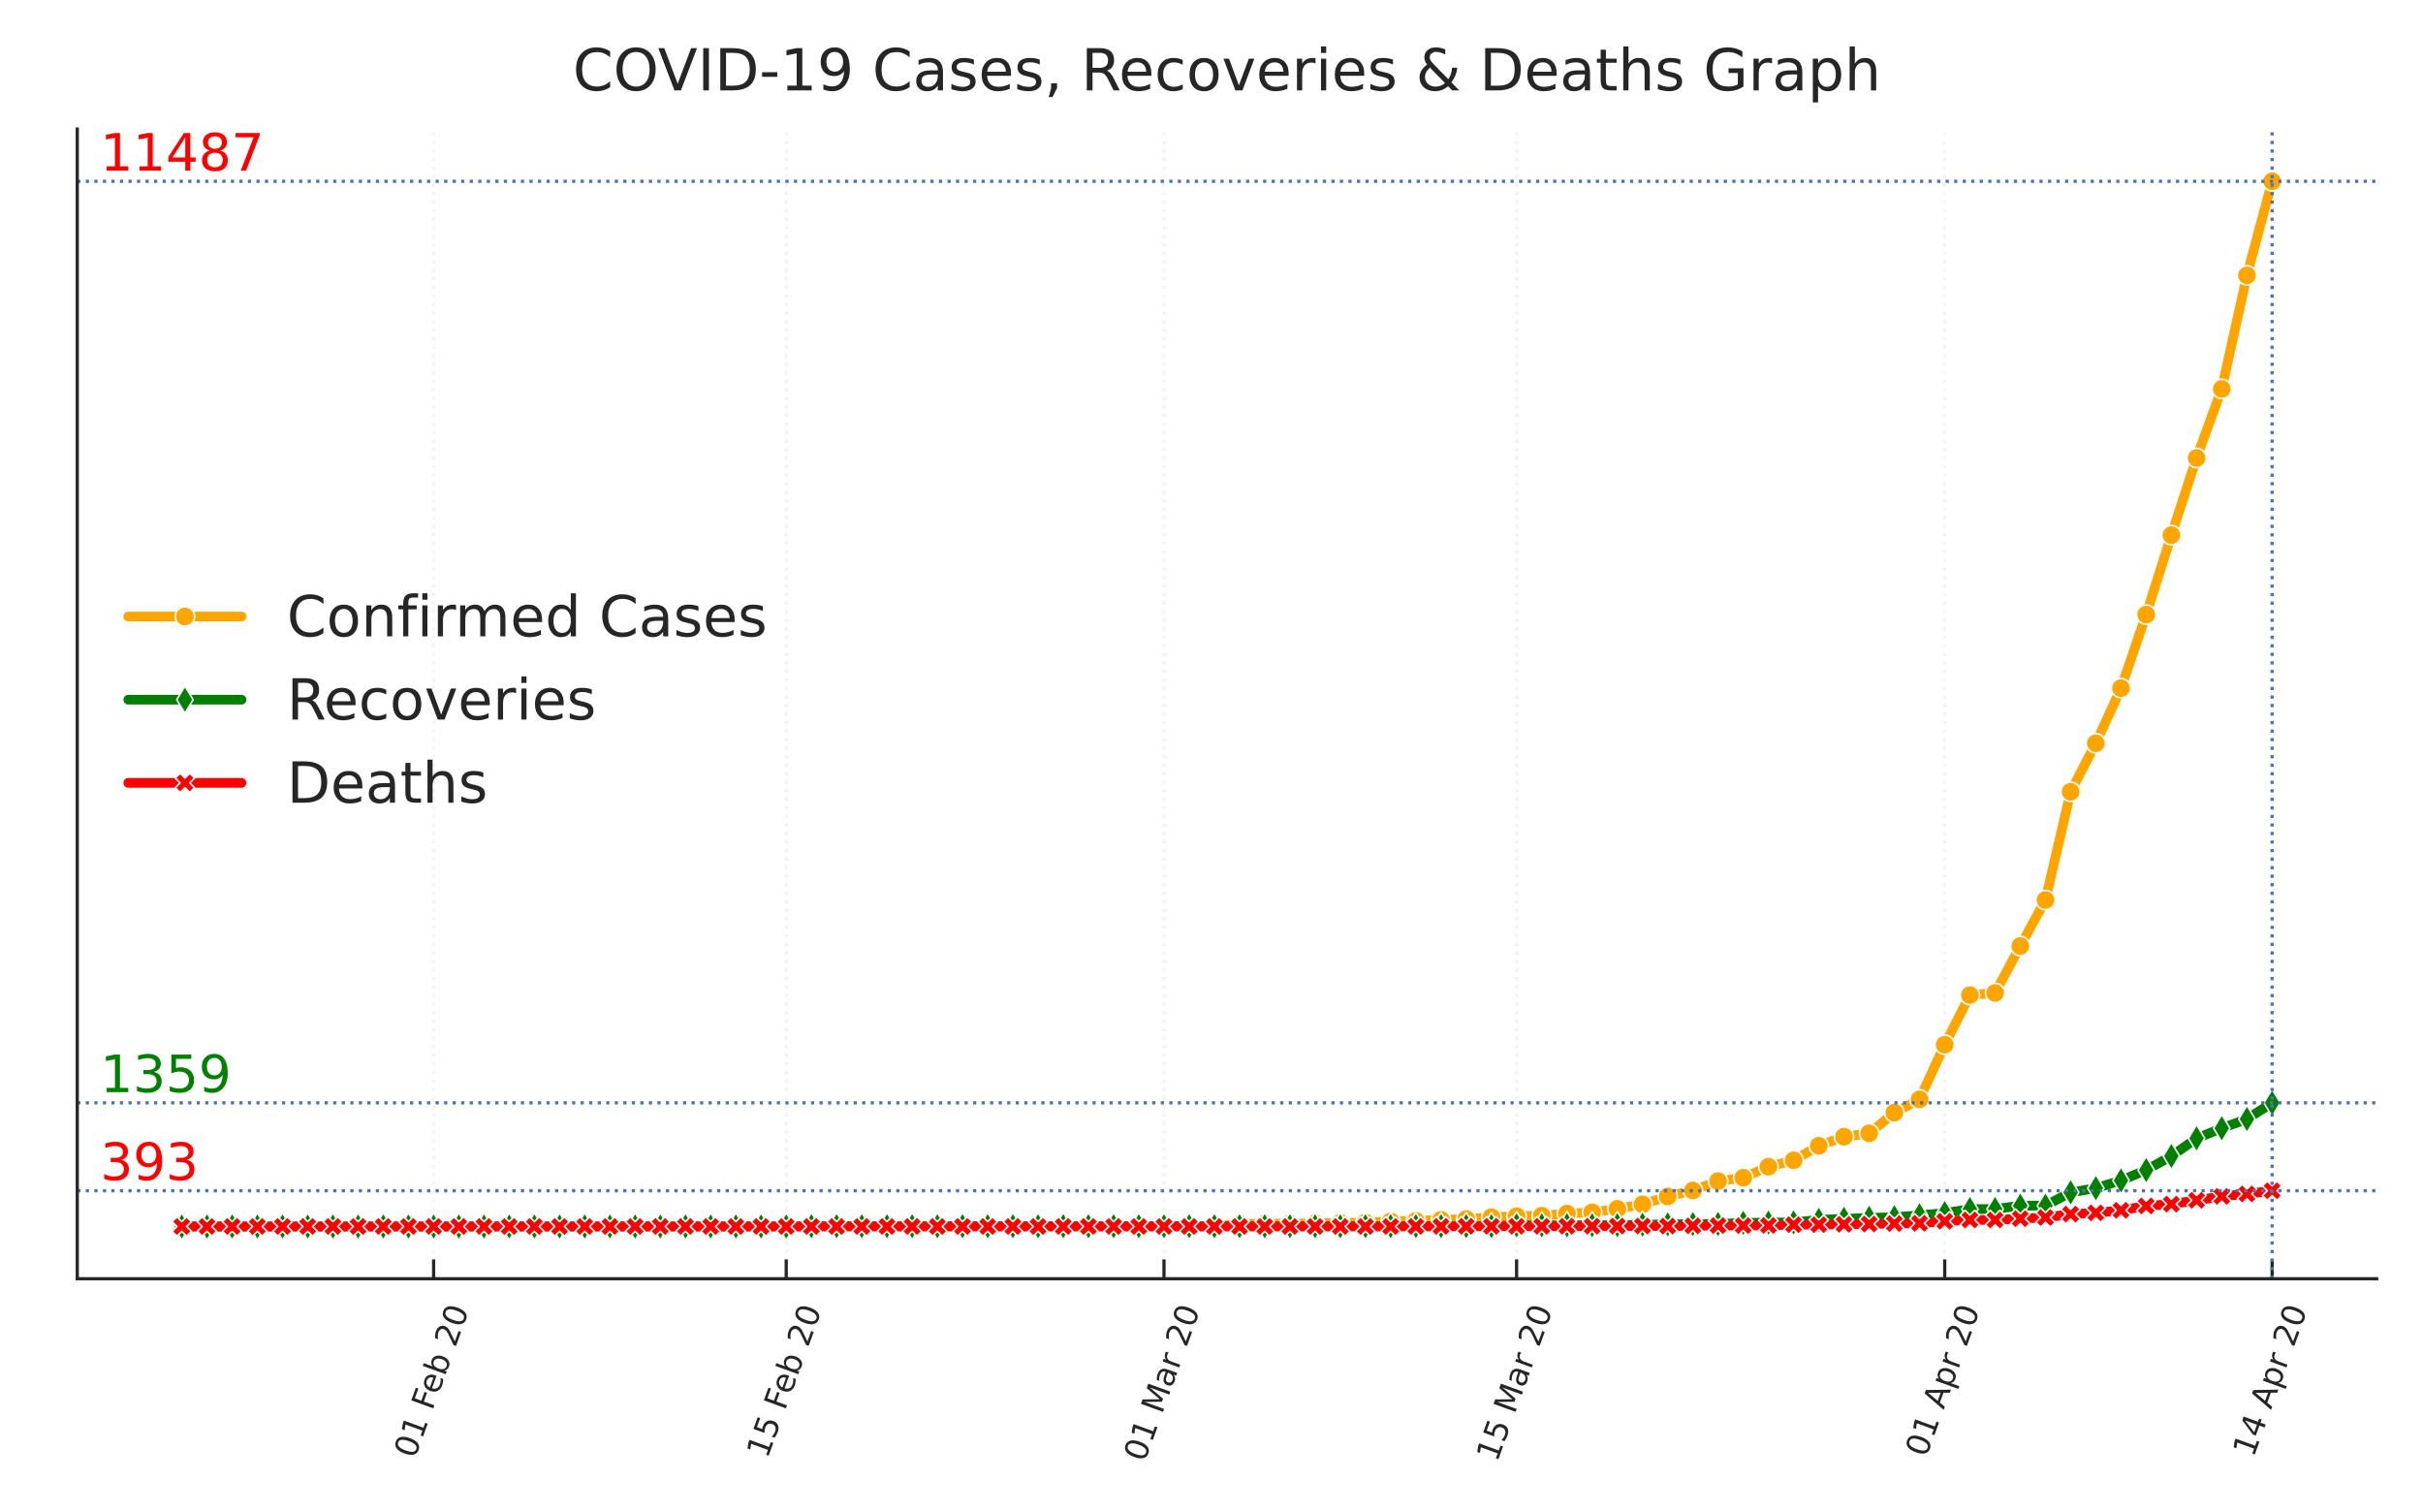 <?xml version="1.0" encoding="utf-8" standalone="no"?>
<!DOCTYPE svg PUBLIC "-//W3C//DTD SVG 1.1//EN"
  "http://www.w3.org/Graphics/SVG/1.1/DTD/svg11.dtd">
<!-- Created with matplotlib (https://matplotlib.org/) -->
<svg height="234.762pt" version="1.1" viewBox="0 0 376.32 234.762" width="376.32pt" xmlns="http://www.w3.org/2000/svg" xmlns:xlink="http://www.w3.org/1999/xlink">
 <defs>
  <style type="text/css">
*{stroke-linecap:butt;stroke-linejoin:round;}
  </style>
 </defs>
 <g id="figure_1">
  <g id="patch_1">
   <path d="M 0 234.762 
L 376.32 234.762 
L 376.32 0 
L 0 0 
z
" style="fill:#ffffff;"/>
  </g>
  <g id="axes_1">
   <g id="patch_2">
    <path d="M 12 198.599 
L 369.12 198.599 
L 369.12 20.039 
L 12 20.039 
z
" style="fill:#ffffff;"/>
   </g>
   <g id="matplotlib.axis_1">
    <g id="xtick_1">
     <g id="line2d_1">
      <path clip-path="url(#pb7119d90f2)" d="M 67.348 198.599 
L 67.348 20.039 
" style="fill:none;stroke:#f3f3f3;stroke-dasharray:0.5,0.825;stroke-dashoffset:0;stroke-width:0.5;"/>
     </g>
     <g id="line2d_2">
      <defs>
       <path d="M 0 0 
L 0 -3 
" id="m44748f3520" style="stroke:#262626;stroke-width:0.5;"/>
      </defs>
      <g>
       <use style="fill:#262626;stroke:#262626;stroke-width:0.5;" x="67.348" xlink:href="#m44748f3520" y="198.599"/>
      </g>
     </g>
     <g id="text_1">
      <!-- 01 Feb 20 -->
      <defs>
       <path d="M 31.781 66.406 
Q 24.172 66.406 20.328 58.906 
Q 16.5 51.422 16.5 36.375 
Q 16.5 21.391 20.328 13.891 
Q 24.172 6.391 31.781 6.391 
Q 39.453 6.391 43.281 13.891 
Q 47.125 21.391 47.125 36.375 
Q 47.125 51.422 43.281 58.906 
Q 39.453 66.406 31.781 66.406 
z
M 31.781 74.219 
Q 44.047 74.219 50.516 64.516 
Q 56.984 54.828 56.984 36.375 
Q 56.984 17.969 50.516 8.266 
Q 44.047 -1.422 31.781 -1.422 
Q 19.531 -1.422 13.062 8.266 
Q 6.594 17.969 6.594 36.375 
Q 6.594 54.828 13.062 64.516 
Q 19.531 74.219 31.781 74.219 
z
" id="DejaVuSans-48"/>
       <path d="M 12.406 8.297 
L 28.516 8.297 
L 28.516 63.922 
L 10.984 60.406 
L 10.984 69.391 
L 28.422 72.906 
L 38.281 72.906 
L 38.281 8.297 
L 54.391 8.297 
L 54.391 0 
L 12.406 0 
z
" id="DejaVuSans-49"/>
       <path id="DejaVuSans-32"/>
       <path d="M 9.812 72.906 
L 51.703 72.906 
L 51.703 64.594 
L 19.672 64.594 
L 19.672 43.109 
L 48.578 43.109 
L 48.578 34.812 
L 19.672 34.812 
L 19.672 0 
L 9.812 0 
z
" id="DejaVuSans-70"/>
       <path d="M 56.203 29.594 
L 56.203 25.203 
L 14.891 25.203 
Q 15.484 15.922 20.484 11.062 
Q 25.484 6.203 34.422 6.203 
Q 39.594 6.203 44.453 7.469 
Q 49.312 8.734 54.109 11.281 
L 54.109 2.781 
Q 49.266 0.734 44.188 -0.344 
Q 39.109 -1.422 33.891 -1.422 
Q 20.797 -1.422 13.156 6.188 
Q 5.516 13.812 5.516 26.812 
Q 5.516 40.234 12.766 48.109 
Q 20.016 56 32.328 56 
Q 43.359 56 49.781 48.891 
Q 56.203 41.797 56.203 29.594 
z
M 47.219 32.234 
Q 47.125 39.594 43.094 43.984 
Q 39.062 48.391 32.422 48.391 
Q 24.906 48.391 20.391 44.141 
Q 15.875 39.891 15.188 32.172 
z
" id="DejaVuSans-101"/>
       <path d="M 48.688 27.297 
Q 48.688 37.203 44.609 42.844 
Q 40.531 48.484 33.406 48.484 
Q 26.266 48.484 22.188 42.844 
Q 18.109 37.203 18.109 27.297 
Q 18.109 17.391 22.188 11.75 
Q 26.266 6.109 33.406 6.109 
Q 40.531 6.109 44.609 11.75 
Q 48.688 17.391 48.688 27.297 
z
M 18.109 46.391 
Q 20.953 51.266 25.266 53.625 
Q 29.594 56 35.594 56 
Q 45.562 56 51.781 48.094 
Q 58.016 40.188 58.016 27.297 
Q 58.016 14.406 51.781 6.484 
Q 45.562 -1.422 35.594 -1.422 
Q 29.594 -1.422 25.266 0.953 
Q 20.953 3.328 18.109 8.203 
L 18.109 0 
L 9.078 0 
L 9.078 75.984 
L 18.109 75.984 
z
" id="DejaVuSans-98"/>
       <path d="M 19.188 8.297 
L 53.609 8.297 
L 53.609 0 
L 7.328 0 
L 7.328 8.297 
Q 12.938 14.109 22.625 23.891 
Q 32.328 33.688 34.812 36.531 
Q 39.547 41.844 41.422 45.531 
Q 43.312 49.219 43.312 52.781 
Q 43.312 58.594 39.234 62.25 
Q 35.156 65.922 28.609 65.922 
Q 23.969 65.922 18.812 64.312 
Q 13.672 62.703 7.812 59.422 
L 7.812 69.391 
Q 13.766 71.781 18.938 73 
Q 24.125 74.219 28.422 74.219 
Q 39.75 74.219 46.484 68.547 
Q 53.219 62.891 53.219 53.422 
Q 53.219 48.922 51.531 44.891 
Q 49.859 40.875 45.406 35.406 
Q 44.188 33.984 37.641 27.219 
Q 31.109 20.453 19.188 8.297 
z
" id="DejaVuSans-50"/>
      </defs>
      <g style="fill:#262626;" transform="translate(64.411 226.66)rotate(-70)scale(0.05 -0.05)">
       <use xlink:href="#DejaVuSans-48"/>
       <use x="63.623" xlink:href="#DejaVuSans-49"/>
       <use x="127.246" xlink:href="#DejaVuSans-32"/>
       <use x="159.033" xlink:href="#DejaVuSans-70"/>
       <use x="211.053" xlink:href="#DejaVuSans-101"/>
       <use x="272.576" xlink:href="#DejaVuSans-98"/>
       <use x="336.053" xlink:href="#DejaVuSans-32"/>
       <use x="367.84" xlink:href="#DejaVuSans-50"/>
       <use x="431.463" xlink:href="#DejaVuSans-48"/>
      </g>
     </g>
    </g>
    <g id="xtick_2">
     <g id="line2d_3">
      <path clip-path="url(#pb7119d90f2)" d="M 122.109 198.599 
L 122.109 20.039 
" style="fill:none;stroke:#f3f3f3;stroke-dasharray:0.5,0.825;stroke-dashoffset:0;stroke-width:0.5;"/>
     </g>
     <g id="line2d_4">
      <g>
       <use style="fill:#262626;stroke:#262626;stroke-width:0.5;" x="122.109" xlink:href="#m44748f3520" y="198.599"/>
      </g>
     </g>
     <g id="text_2">
      <!-- 15 Feb 20 -->
      <defs>
       <path d="M 10.797 72.906 
L 49.516 72.906 
L 49.516 64.594 
L 19.828 64.594 
L 19.828 46.734 
Q 21.969 47.469 24.109 47.828 
Q 26.266 48.188 28.422 48.188 
Q 40.625 48.188 47.75 41.5 
Q 54.891 34.812 54.891 23.391 
Q 54.891 11.625 47.562 5.094 
Q 40.234 -1.422 26.906 -1.422 
Q 22.312 -1.422 17.547 -0.641 
Q 12.797 0.141 7.719 1.703 
L 7.719 11.625 
Q 12.109 9.234 16.797 8.062 
Q 21.484 6.891 26.703 6.891 
Q 35.156 6.891 40.078 11.328 
Q 45.016 15.766 45.016 23.391 
Q 45.016 31 40.078 35.438 
Q 35.156 39.891 26.703 39.891 
Q 22.75 39.891 18.812 39.016 
Q 14.891 38.141 10.797 36.281 
z
" id="DejaVuSans-53"/>
      </defs>
      <g style="fill:#262626;" transform="translate(119.172 226.66)rotate(-70)scale(0.05 -0.05)">
       <use xlink:href="#DejaVuSans-49"/>
       <use x="63.623" xlink:href="#DejaVuSans-53"/>
       <use x="127.246" xlink:href="#DejaVuSans-32"/>
       <use x="159.033" xlink:href="#DejaVuSans-70"/>
       <use x="211.053" xlink:href="#DejaVuSans-101"/>
       <use x="272.576" xlink:href="#DejaVuSans-98"/>
       <use x="336.053" xlink:href="#DejaVuSans-32"/>
       <use x="367.84" xlink:href="#DejaVuSans-50"/>
       <use x="431.463" xlink:href="#DejaVuSans-48"/>
      </g>
     </g>
    </g>
    <g id="xtick_3">
     <g id="line2d_5">
      <path clip-path="url(#pb7119d90f2)" d="M 180.781 198.599 
L 180.781 20.039 
" style="fill:none;stroke:#f3f3f3;stroke-dasharray:0.5,0.825;stroke-dashoffset:0;stroke-width:0.5;"/>
     </g>
     <g id="line2d_6">
      <g>
       <use style="fill:#262626;stroke:#262626;stroke-width:0.5;" x="180.781" xlink:href="#m44748f3520" y="198.599"/>
      </g>
     </g>
     <g id="text_3">
      <!-- 01 Mar 20 -->
      <defs>
       <path d="M 9.812 72.906 
L 24.516 72.906 
L 43.109 23.297 
L 61.812 72.906 
L 76.516 72.906 
L 76.516 0 
L 66.891 0 
L 66.891 64.016 
L 48.094 14.016 
L 38.188 14.016 
L 19.391 64.016 
L 19.391 0 
L 9.812 0 
z
" id="DejaVuSans-77"/>
       <path d="M 34.281 27.484 
Q 23.391 27.484 19.188 25 
Q 14.984 22.516 14.984 16.5 
Q 14.984 11.719 18.141 8.906 
Q 21.297 6.109 26.703 6.109 
Q 34.188 6.109 38.703 11.406 
Q 43.219 16.703 43.219 25.484 
L 43.219 27.484 
z
M 52.203 31.203 
L 52.203 0 
L 43.219 0 
L 43.219 8.297 
Q 40.141 3.328 35.547 0.953 
Q 30.953 -1.422 24.312 -1.422 
Q 15.922 -1.422 10.953 3.297 
Q 6 8.016 6 15.922 
Q 6 25.141 12.172 29.828 
Q 18.359 34.516 30.609 34.516 
L 43.219 34.516 
L 43.219 35.406 
Q 43.219 41.609 39.141 45 
Q 35.062 48.391 27.688 48.391 
Q 23 48.391 18.547 47.266 
Q 14.109 46.141 10.016 43.891 
L 10.016 52.203 
Q 14.938 54.109 19.578 55.047 
Q 24.219 56 28.609 56 
Q 40.484 56 46.344 49.844 
Q 52.203 43.703 52.203 31.203 
z
" id="DejaVuSans-97"/>
       <path d="M 41.109 46.297 
Q 39.594 47.172 37.812 47.578 
Q 36.031 48 33.891 48 
Q 26.266 48 22.188 43.047 
Q 18.109 38.094 18.109 28.812 
L 18.109 0 
L 9.078 0 
L 9.078 54.688 
L 18.109 54.688 
L 18.109 46.188 
Q 20.953 51.172 25.484 53.578 
Q 30.031 56 36.531 56 
Q 37.453 56 38.578 55.875 
Q 39.703 55.766 41.062 55.516 
z
" id="DejaVuSans-114"/>
      </defs>
      <g style="fill:#262626;" transform="translate(177.745 227.207)rotate(-70)scale(0.05 -0.05)">
       <use xlink:href="#DejaVuSans-48"/>
       <use x="63.623" xlink:href="#DejaVuSans-49"/>
       <use x="127.246" xlink:href="#DejaVuSans-32"/>
       <use x="159.033" xlink:href="#DejaVuSans-77"/>
       <use x="245.312" xlink:href="#DejaVuSans-97"/>
       <use x="306.592" xlink:href="#DejaVuSans-114"/>
       <use x="347.705" xlink:href="#DejaVuSans-32"/>
       <use x="379.492" xlink:href="#DejaVuSans-50"/>
       <use x="443.115" xlink:href="#DejaVuSans-48"/>
      </g>
     </g>
    </g>
    <g id="xtick_4">
     <g id="line2d_7">
      <path clip-path="url(#pb7119d90f2)" d="M 235.542 198.599 
L 235.542 20.039 
" style="fill:none;stroke:#f3f3f3;stroke-dasharray:0.5,0.825;stroke-dashoffset:0;stroke-width:0.5;"/>
     </g>
     <g id="line2d_8">
      <g>
       <use style="fill:#262626;stroke:#262626;stroke-width:0.5;" x="235.542" xlink:href="#m44748f3520" y="198.599"/>
      </g>
     </g>
     <g id="text_4">
      <!-- 15 Mar 20 -->
      <g style="fill:#262626;" transform="translate(232.506 227.207)rotate(-70)scale(0.05 -0.05)">
       <use xlink:href="#DejaVuSans-49"/>
       <use x="63.623" xlink:href="#DejaVuSans-53"/>
       <use x="127.246" xlink:href="#DejaVuSans-32"/>
       <use x="159.033" xlink:href="#DejaVuSans-77"/>
       <use x="245.312" xlink:href="#DejaVuSans-97"/>
       <use x="306.592" xlink:href="#DejaVuSans-114"/>
       <use x="347.705" xlink:href="#DejaVuSans-32"/>
       <use x="379.492" xlink:href="#DejaVuSans-50"/>
       <use x="443.115" xlink:href="#DejaVuSans-48"/>
      </g>
     </g>
    </g>
    <g id="xtick_5">
     <g id="line2d_9">
      <path clip-path="url(#pb7119d90f2)" d="M 302.038 198.599 
L 302.038 20.039 
" style="fill:none;stroke:#f3f3f3;stroke-dasharray:0.5,0.825;stroke-dashoffset:0;stroke-width:0.5;"/>
     </g>
     <g id="line2d_10">
      <g>
       <use style="fill:#262626;stroke:#262626;stroke-width:0.5;" x="302.038" xlink:href="#m44748f3520" y="198.599"/>
      </g>
     </g>
     <g id="text_5">
      <!-- 01 Apr 20 -->
      <defs>
       <path d="M 34.188 63.188 
L 20.797 26.906 
L 47.609 26.906 
z
M 28.609 72.906 
L 39.797 72.906 
L 67.578 0 
L 57.328 0 
L 50.688 18.703 
L 17.828 18.703 
L 11.188 0 
L 0.781 0 
z
" id="DejaVuSans-65"/>
       <path d="M 18.109 8.203 
L 18.109 -20.797 
L 9.078 -20.797 
L 9.078 54.688 
L 18.109 54.688 
L 18.109 46.391 
Q 20.953 51.266 25.266 53.625 
Q 29.594 56 35.594 56 
Q 45.562 56 51.781 48.094 
Q 58.016 40.188 58.016 27.297 
Q 58.016 14.406 51.781 6.484 
Q 45.562 -1.422 35.594 -1.422 
Q 29.594 -1.422 25.266 0.953 
Q 20.953 3.328 18.109 8.203 
z
M 48.688 27.297 
Q 48.688 37.203 44.609 42.844 
Q 40.531 48.484 33.406 48.484 
Q 26.266 48.484 22.188 42.844 
Q 18.109 37.203 18.109 27.297 
Q 18.109 17.391 22.188 11.75 
Q 26.266 6.109 33.406 6.109 
Q 40.531 6.109 44.609 11.75 
Q 48.688 17.391 48.688 27.297 
z
" id="DejaVuSans-112"/>
      </defs>
      <g style="fill:#262626;" transform="translate(299.135 226.47)rotate(-70)scale(0.05 -0.05)">
       <use xlink:href="#DejaVuSans-48"/>
       <use x="63.623" xlink:href="#DejaVuSans-49"/>
       <use x="127.246" xlink:href="#DejaVuSans-32"/>
       <use x="159.033" xlink:href="#DejaVuSans-65"/>
       <use x="227.441" xlink:href="#DejaVuSans-112"/>
       <use x="290.918" xlink:href="#DejaVuSans-114"/>
       <use x="332.031" xlink:href="#DejaVuSans-32"/>
       <use x="363.818" xlink:href="#DejaVuSans-50"/>
       <use x="427.441" xlink:href="#DejaVuSans-48"/>
      </g>
     </g>
    </g>
    <g id="xtick_6">
     <g id="line2d_11">
      <path clip-path="url(#pb7119d90f2)" d="M 352.887 198.599 
L 352.887 20.039 
" style="fill:none;stroke:#f3f3f3;stroke-dasharray:0.5,0.825;stroke-dashoffset:0;stroke-width:0.5;"/>
     </g>
     <g id="line2d_12">
      <g>
       <use style="fill:#262626;stroke:#262626;stroke-width:0.5;" x="352.887" xlink:href="#m44748f3520" y="198.599"/>
      </g>
     </g>
     <g id="text_6">
      <!-- 14 Apr 20 -->
      <defs>
       <path d="M 37.797 64.312 
L 12.891 25.391 
L 37.797 25.391 
z
M 35.203 72.906 
L 47.609 72.906 
L 47.609 25.391 
L 58.016 25.391 
L 58.016 17.188 
L 47.609 17.188 
L 47.609 0 
L 37.797 0 
L 37.797 17.188 
L 4.891 17.188 
L 4.891 26.703 
z
" id="DejaVuSans-52"/>
      </defs>
      <g style="fill:#262626;" transform="translate(349.985 226.47)rotate(-70)scale(0.05 -0.05)">
       <use xlink:href="#DejaVuSans-49"/>
       <use x="63.623" xlink:href="#DejaVuSans-52"/>
       <use x="127.246" xlink:href="#DejaVuSans-32"/>
       <use x="159.033" xlink:href="#DejaVuSans-65"/>
       <use x="227.441" xlink:href="#DejaVuSans-112"/>
       <use x="290.918" xlink:href="#DejaVuSans-114"/>
       <use x="332.031" xlink:href="#DejaVuSans-32"/>
       <use x="363.818" xlink:href="#DejaVuSans-50"/>
       <use x="427.441" xlink:href="#DejaVuSans-48"/>
      </g>
     </g>
    </g>
   </g>
   <g id="line2d_13">
    <path clip-path="url(#pb7119d90f2)" d="M 28.233 190.482 
L 32.144 190.482 
L 36.056 190.482 
L 39.967 190.482 
L 43.879 190.482 
L 47.79 190.482 
L 51.702 190.482 
L 55.613 190.482 
L 59.525 190.468 
L 63.436 190.468 
L 67.348 190.468 
L 71.259 190.454 
L 75.171 190.44 
L 79.082 190.44 
L 82.994 190.44 
L 86.905 190.44 
L 90.817 190.44 
L 94.728 190.44 
L 98.64 190.44 
L 102.551 190.44 
L 106.463 190.44 
L 110.374 190.44 
L 114.286 190.44 
L 118.197 190.44 
L 122.109 190.44 
L 126.02 190.44 
L 129.932 190.44 
L 133.843 190.44 
L 137.755 190.44 
L 141.666 190.44 
L 145.578 190.44 
L 149.489 190.44 
L 153.401 190.44 
L 157.312 190.44 
L 161.224 190.44 
L 165.135 190.44 
L 169.047 190.44 
L 172.958 190.44 
L 176.87 190.44 
L 180.781 190.44 
L 184.693 190.412 
L 188.604 190.412 
L 192.516 190.087 
L 196.427 190.058 
L 200.339 190.044 
L 204.25 190.002 
L 208.162 189.931 
L 212.073 189.875 
L 215.985 189.691 
L 219.896 189.606 
L 223.808 189.451 
L 227.719 189.323 
L 231.631 189.041 
L 235.542 188.885 
L 239.454 188.801 
L 243.365 188.476 
L 247.277 188.278 
L 251.188 187.741 
L 255.1 187.034 
L 259.011 185.819 
L 262.923 184.886 
L 266.834 183.431 
L 270.746 182.908 
L 274.657 181.198 
L 278.569 180.209 
L 282.48 177.948 
L 286.392 176.535 
L 290.303 176.012 
L 294.215 172.804 
L 298.126 170.741 
L 302.038 162.248 
L 305.949 154.546 
L 309.861 154.207 
L 313.772 146.929 
L 317.684 139.779 
L 321.595 122.962 
L 325.507 115.43 
L 329.418 106.881 
L 333.33 95.449 
L 337.241 83.112 
L 341.153 71.129 
L 345.064 60.403 
L 348.976 42.767 
L 352.887 28.155 
" style="fill:none;stroke:#ffa500;stroke-linecap:round;stroke-width:1.5;"/>
    <defs>
     <path d="M 0 1.5 
C 0.398 1.5 0.779 1.342 1.061 1.061 
C 1.342 0.779 1.5 0.398 1.5 0 
C 1.5 -0.398 1.342 -0.779 1.061 -1.061 
C 0.779 -1.342 0.398 -1.5 0 -1.5 
C -0.398 -1.5 -0.779 -1.342 -1.061 -1.061 
C -1.342 -0.779 -1.5 -0.398 -1.5 0 
C -1.5 0.398 -1.342 0.779 -1.061 1.061 
C -0.779 1.342 -0.398 1.5 0 1.5 
z
" id="m8e3aafa02f" style="stroke:#ffffff;stroke-width:0.25;"/>
    </defs>
    <g clip-path="url(#pb7119d90f2)">
     <use style="fill:#ffa500;stroke:#ffffff;stroke-width:0.25;" x="28.233" xlink:href="#m8e3aafa02f" y="190.482"/>
     <use style="fill:#ffa500;stroke:#ffffff;stroke-width:0.25;" x="32.144" xlink:href="#m8e3aafa02f" y="190.482"/>
     <use style="fill:#ffa500;stroke:#ffffff;stroke-width:0.25;" x="36.056" xlink:href="#m8e3aafa02f" y="190.482"/>
     <use style="fill:#ffa500;stroke:#ffffff;stroke-width:0.25;" x="39.967" xlink:href="#m8e3aafa02f" y="190.482"/>
     <use style="fill:#ffa500;stroke:#ffffff;stroke-width:0.25;" x="43.879" xlink:href="#m8e3aafa02f" y="190.482"/>
     <use style="fill:#ffa500;stroke:#ffffff;stroke-width:0.25;" x="47.79" xlink:href="#m8e3aafa02f" y="190.482"/>
     <use style="fill:#ffa500;stroke:#ffffff;stroke-width:0.25;" x="51.702" xlink:href="#m8e3aafa02f" y="190.482"/>
     <use style="fill:#ffa500;stroke:#ffffff;stroke-width:0.25;" x="55.613" xlink:href="#m8e3aafa02f" y="190.482"/>
     <use style="fill:#ffa500;stroke:#ffffff;stroke-width:0.25;" x="59.525" xlink:href="#m8e3aafa02f" y="190.468"/>
     <use style="fill:#ffa500;stroke:#ffffff;stroke-width:0.25;" x="63.436" xlink:href="#m8e3aafa02f" y="190.468"/>
     <use style="fill:#ffa500;stroke:#ffffff;stroke-width:0.25;" x="67.348" xlink:href="#m8e3aafa02f" y="190.468"/>
     <use style="fill:#ffa500;stroke:#ffffff;stroke-width:0.25;" x="71.259" xlink:href="#m8e3aafa02f" y="190.454"/>
     <use style="fill:#ffa500;stroke:#ffffff;stroke-width:0.25;" x="75.171" xlink:href="#m8e3aafa02f" y="190.44"/>
     <use style="fill:#ffa500;stroke:#ffffff;stroke-width:0.25;" x="79.082" xlink:href="#m8e3aafa02f" y="190.44"/>
     <use style="fill:#ffa500;stroke:#ffffff;stroke-width:0.25;" x="82.994" xlink:href="#m8e3aafa02f" y="190.44"/>
     <use style="fill:#ffa500;stroke:#ffffff;stroke-width:0.25;" x="86.905" xlink:href="#m8e3aafa02f" y="190.44"/>
     <use style="fill:#ffa500;stroke:#ffffff;stroke-width:0.25;" x="90.817" xlink:href="#m8e3aafa02f" y="190.44"/>
     <use style="fill:#ffa500;stroke:#ffffff;stroke-width:0.25;" x="94.728" xlink:href="#m8e3aafa02f" y="190.44"/>
     <use style="fill:#ffa500;stroke:#ffffff;stroke-width:0.25;" x="98.64" xlink:href="#m8e3aafa02f" y="190.44"/>
     <use style="fill:#ffa500;stroke:#ffffff;stroke-width:0.25;" x="102.551" xlink:href="#m8e3aafa02f" y="190.44"/>
     <use style="fill:#ffa500;stroke:#ffffff;stroke-width:0.25;" x="106.463" xlink:href="#m8e3aafa02f" y="190.44"/>
     <use style="fill:#ffa500;stroke:#ffffff;stroke-width:0.25;" x="110.374" xlink:href="#m8e3aafa02f" y="190.44"/>
     <use style="fill:#ffa500;stroke:#ffffff;stroke-width:0.25;" x="114.286" xlink:href="#m8e3aafa02f" y="190.44"/>
     <use style="fill:#ffa500;stroke:#ffffff;stroke-width:0.25;" x="118.197" xlink:href="#m8e3aafa02f" y="190.44"/>
     <use style="fill:#ffa500;stroke:#ffffff;stroke-width:0.25;" x="122.109" xlink:href="#m8e3aafa02f" y="190.44"/>
     <use style="fill:#ffa500;stroke:#ffffff;stroke-width:0.25;" x="126.02" xlink:href="#m8e3aafa02f" y="190.44"/>
     <use style="fill:#ffa500;stroke:#ffffff;stroke-width:0.25;" x="129.932" xlink:href="#m8e3aafa02f" y="190.44"/>
     <use style="fill:#ffa500;stroke:#ffffff;stroke-width:0.25;" x="133.843" xlink:href="#m8e3aafa02f" y="190.44"/>
     <use style="fill:#ffa500;stroke:#ffffff;stroke-width:0.25;" x="137.755" xlink:href="#m8e3aafa02f" y="190.44"/>
     <use style="fill:#ffa500;stroke:#ffffff;stroke-width:0.25;" x="141.666" xlink:href="#m8e3aafa02f" y="190.44"/>
     <use style="fill:#ffa500;stroke:#ffffff;stroke-width:0.25;" x="145.578" xlink:href="#m8e3aafa02f" y="190.44"/>
     <use style="fill:#ffa500;stroke:#ffffff;stroke-width:0.25;" x="149.489" xlink:href="#m8e3aafa02f" y="190.44"/>
     <use style="fill:#ffa500;stroke:#ffffff;stroke-width:0.25;" x="153.401" xlink:href="#m8e3aafa02f" y="190.44"/>
     <use style="fill:#ffa500;stroke:#ffffff;stroke-width:0.25;" x="157.312" xlink:href="#m8e3aafa02f" y="190.44"/>
     <use style="fill:#ffa500;stroke:#ffffff;stroke-width:0.25;" x="161.224" xlink:href="#m8e3aafa02f" y="190.44"/>
     <use style="fill:#ffa500;stroke:#ffffff;stroke-width:0.25;" x="165.135" xlink:href="#m8e3aafa02f" y="190.44"/>
     <use style="fill:#ffa500;stroke:#ffffff;stroke-width:0.25;" x="169.047" xlink:href="#m8e3aafa02f" y="190.44"/>
     <use style="fill:#ffa500;stroke:#ffffff;stroke-width:0.25;" x="172.958" xlink:href="#m8e3aafa02f" y="190.44"/>
     <use style="fill:#ffa500;stroke:#ffffff;stroke-width:0.25;" x="176.87" xlink:href="#m8e3aafa02f" y="190.44"/>
     <use style="fill:#ffa500;stroke:#ffffff;stroke-width:0.25;" x="180.781" xlink:href="#m8e3aafa02f" y="190.44"/>
     <use style="fill:#ffa500;stroke:#ffffff;stroke-width:0.25;" x="184.693" xlink:href="#m8e3aafa02f" y="190.412"/>
     <use style="fill:#ffa500;stroke:#ffffff;stroke-width:0.25;" x="188.604" xlink:href="#m8e3aafa02f" y="190.412"/>
     <use style="fill:#ffa500;stroke:#ffffff;stroke-width:0.25;" x="192.516" xlink:href="#m8e3aafa02f" y="190.087"/>
     <use style="fill:#ffa500;stroke:#ffffff;stroke-width:0.25;" x="196.427" xlink:href="#m8e3aafa02f" y="190.058"/>
     <use style="fill:#ffa500;stroke:#ffffff;stroke-width:0.25;" x="200.339" xlink:href="#m8e3aafa02f" y="190.044"/>
     <use style="fill:#ffa500;stroke:#ffffff;stroke-width:0.25;" x="204.25" xlink:href="#m8e3aafa02f" y="190.002"/>
     <use style="fill:#ffa500;stroke:#ffffff;stroke-width:0.25;" x="208.162" xlink:href="#m8e3aafa02f" y="189.931"/>
     <use style="fill:#ffa500;stroke:#ffffff;stroke-width:0.25;" x="212.073" xlink:href="#m8e3aafa02f" y="189.875"/>
     <use style="fill:#ffa500;stroke:#ffffff;stroke-width:0.25;" x="215.985" xlink:href="#m8e3aafa02f" y="189.691"/>
     <use style="fill:#ffa500;stroke:#ffffff;stroke-width:0.25;" x="219.896" xlink:href="#m8e3aafa02f" y="189.606"/>
     <use style="fill:#ffa500;stroke:#ffffff;stroke-width:0.25;" x="223.808" xlink:href="#m8e3aafa02f" y="189.451"/>
     <use style="fill:#ffa500;stroke:#ffffff;stroke-width:0.25;" x="227.719" xlink:href="#m8e3aafa02f" y="189.323"/>
     <use style="fill:#ffa500;stroke:#ffffff;stroke-width:0.25;" x="231.631" xlink:href="#m8e3aafa02f" y="189.041"/>
     <use style="fill:#ffa500;stroke:#ffffff;stroke-width:0.25;" x="235.542" xlink:href="#m8e3aafa02f" y="188.885"/>
     <use style="fill:#ffa500;stroke:#ffffff;stroke-width:0.25;" x="239.454" xlink:href="#m8e3aafa02f" y="188.801"/>
     <use style="fill:#ffa500;stroke:#ffffff;stroke-width:0.25;" x="243.365" xlink:href="#m8e3aafa02f" y="188.476"/>
     <use style="fill:#ffa500;stroke:#ffffff;stroke-width:0.25;" x="247.277" xlink:href="#m8e3aafa02f" y="188.278"/>
     <use style="fill:#ffa500;stroke:#ffffff;stroke-width:0.25;" x="251.188" xlink:href="#m8e3aafa02f" y="187.741"/>
     <use style="fill:#ffa500;stroke:#ffffff;stroke-width:0.25;" x="255.1" xlink:href="#m8e3aafa02f" y="187.034"/>
     <use style="fill:#ffa500;stroke:#ffffff;stroke-width:0.25;" x="259.011" xlink:href="#m8e3aafa02f" y="185.819"/>
     <use style="fill:#ffa500;stroke:#ffffff;stroke-width:0.25;" x="262.923" xlink:href="#m8e3aafa02f" y="184.886"/>
     <use style="fill:#ffa500;stroke:#ffffff;stroke-width:0.25;" x="266.834" xlink:href="#m8e3aafa02f" y="183.431"/>
     <use style="fill:#ffa500;stroke:#ffffff;stroke-width:0.25;" x="270.746" xlink:href="#m8e3aafa02f" y="182.908"/>
     <use style="fill:#ffa500;stroke:#ffffff;stroke-width:0.25;" x="274.657" xlink:href="#m8e3aafa02f" y="181.198"/>
     <use style="fill:#ffa500;stroke:#ffffff;stroke-width:0.25;" x="278.569" xlink:href="#m8e3aafa02f" y="180.209"/>
     <use style="fill:#ffa500;stroke:#ffffff;stroke-width:0.25;" x="282.48" xlink:href="#m8e3aafa02f" y="177.948"/>
     <use style="fill:#ffa500;stroke:#ffffff;stroke-width:0.25;" x="286.392" xlink:href="#m8e3aafa02f" y="176.535"/>
     <use style="fill:#ffa500;stroke:#ffffff;stroke-width:0.25;" x="290.303" xlink:href="#m8e3aafa02f" y="176.012"/>
     <use style="fill:#ffa500;stroke:#ffffff;stroke-width:0.25;" x="294.215" xlink:href="#m8e3aafa02f" y="172.804"/>
     <use style="fill:#ffa500;stroke:#ffffff;stroke-width:0.25;" x="298.126" xlink:href="#m8e3aafa02f" y="170.741"/>
     <use style="fill:#ffa500;stroke:#ffffff;stroke-width:0.25;" x="302.038" xlink:href="#m8e3aafa02f" y="162.248"/>
     <use style="fill:#ffa500;stroke:#ffffff;stroke-width:0.25;" x="305.949" xlink:href="#m8e3aafa02f" y="154.546"/>
     <use style="fill:#ffa500;stroke:#ffffff;stroke-width:0.25;" x="309.861" xlink:href="#m8e3aafa02f" y="154.207"/>
     <use style="fill:#ffa500;stroke:#ffffff;stroke-width:0.25;" x="313.772" xlink:href="#m8e3aafa02f" y="146.929"/>
     <use style="fill:#ffa500;stroke:#ffffff;stroke-width:0.25;" x="317.684" xlink:href="#m8e3aafa02f" y="139.779"/>
     <use style="fill:#ffa500;stroke:#ffffff;stroke-width:0.25;" x="321.595" xlink:href="#m8e3aafa02f" y="122.962"/>
     <use style="fill:#ffa500;stroke:#ffffff;stroke-width:0.25;" x="325.507" xlink:href="#m8e3aafa02f" y="115.43"/>
     <use style="fill:#ffa500;stroke:#ffffff;stroke-width:0.25;" x="329.418" xlink:href="#m8e3aafa02f" y="106.881"/>
     <use style="fill:#ffa500;stroke:#ffffff;stroke-width:0.25;" x="333.33" xlink:href="#m8e3aafa02f" y="95.449"/>
     <use style="fill:#ffa500;stroke:#ffffff;stroke-width:0.25;" x="337.241" xlink:href="#m8e3aafa02f" y="83.112"/>
     <use style="fill:#ffa500;stroke:#ffffff;stroke-width:0.25;" x="341.153" xlink:href="#m8e3aafa02f" y="71.129"/>
     <use style="fill:#ffa500;stroke:#ffffff;stroke-width:0.25;" x="345.064" xlink:href="#m8e3aafa02f" y="60.403"/>
     <use style="fill:#ffa500;stroke:#ffffff;stroke-width:0.25;" x="348.976" xlink:href="#m8e3aafa02f" y="42.767"/>
     <use style="fill:#ffa500;stroke:#ffffff;stroke-width:0.25;" x="352.887" xlink:href="#m8e3aafa02f" y="28.155"/>
    </g>
   </g>
   <g id="line2d_14">
    <path clip-path="url(#pb7119d90f2)" d="M 28.233 190.482 
L 32.144 190.482 
L 36.056 190.482 
L 39.967 190.482 
L 43.879 190.482 
L 47.79 190.482 
L 51.702 190.482 
L 55.613 190.482 
L 59.525 190.482 
L 63.436 190.482 
L 67.348 190.482 
L 71.259 190.482 
L 75.171 190.482 
L 79.082 190.482 
L 82.994 190.482 
L 86.905 190.482 
L 90.817 190.482 
L 94.728 190.482 
L 98.64 190.482 
L 102.551 190.482 
L 106.463 190.482 
L 110.374 190.482 
L 114.286 190.482 
L 118.197 190.482 
L 122.109 190.482 
L 126.02 190.44 
L 129.932 190.44 
L 133.843 190.44 
L 137.755 190.44 
L 141.666 190.44 
L 145.578 190.44 
L 149.489 190.44 
L 153.401 190.44 
L 157.312 190.44 
L 161.224 190.44 
L 165.135 190.44 
L 169.047 190.44 
L 172.958 190.44 
L 176.87 190.44 
L 180.781 190.44 
L 184.693 190.44 
L 188.604 190.44 
L 192.516 190.44 
L 196.427 190.44 
L 200.339 190.44 
L 204.25 190.44 
L 208.162 190.44 
L 212.073 190.44 
L 215.985 190.426 
L 219.896 190.426 
L 223.808 190.426 
L 227.719 190.426 
L 231.631 190.426 
L 235.542 190.299 
L 239.454 190.299 
L 243.365 190.284 
L 247.277 190.284 
L 251.188 190.27 
L 255.1 190.2 
L 259.011 190.157 
L 262.923 190.101 
L 266.834 190.101 
L 270.746 189.917 
L 274.657 189.875 
L 278.569 189.846 
L 282.48 189.451 
L 286.392 189.295 
L 290.303 189.14 
L 294.215 189.041 
L 298.126 188.744 
L 302.038 188.391 
L 305.949 187.783 
L 309.861 187.769 
L 313.772 187.246 
L 317.684 187.246 
L 321.595 185.183 
L 325.507 184.533 
L 329.418 183.332 
L 333.33 181.721 
L 337.241 179.545 
L 341.153 176.789 
L 345.064 175.22 
L 348.976 173.793 
L 352.887 171.278 
" style="fill:none;stroke:#008000;stroke-linecap:round;stroke-width:1.5;"/>
    <defs>
     <path d="M -0 2.121 
L 1.273 0 
L 0 -2.121 
L -1.273 -0 
z
" id="m8b84b42564" style="stroke:#ffffff;stroke-linejoin:miter;stroke-width:0.25;"/>
    </defs>
    <g clip-path="url(#pb7119d90f2)">
     <use style="fill:#008000;stroke:#ffffff;stroke-linejoin:miter;stroke-width:0.25;" x="28.233" xlink:href="#m8b84b42564" y="190.482"/>
     <use style="fill:#008000;stroke:#ffffff;stroke-linejoin:miter;stroke-width:0.25;" x="32.144" xlink:href="#m8b84b42564" y="190.482"/>
     <use style="fill:#008000;stroke:#ffffff;stroke-linejoin:miter;stroke-width:0.25;" x="36.056" xlink:href="#m8b84b42564" y="190.482"/>
     <use style="fill:#008000;stroke:#ffffff;stroke-linejoin:miter;stroke-width:0.25;" x="39.967" xlink:href="#m8b84b42564" y="190.482"/>
     <use style="fill:#008000;stroke:#ffffff;stroke-linejoin:miter;stroke-width:0.25;" x="43.879" xlink:href="#m8b84b42564" y="190.482"/>
     <use style="fill:#008000;stroke:#ffffff;stroke-linejoin:miter;stroke-width:0.25;" x="47.79" xlink:href="#m8b84b42564" y="190.482"/>
     <use style="fill:#008000;stroke:#ffffff;stroke-linejoin:miter;stroke-width:0.25;" x="51.702" xlink:href="#m8b84b42564" y="190.482"/>
     <use style="fill:#008000;stroke:#ffffff;stroke-linejoin:miter;stroke-width:0.25;" x="55.613" xlink:href="#m8b84b42564" y="190.482"/>
     <use style="fill:#008000;stroke:#ffffff;stroke-linejoin:miter;stroke-width:0.25;" x="59.525" xlink:href="#m8b84b42564" y="190.482"/>
     <use style="fill:#008000;stroke:#ffffff;stroke-linejoin:miter;stroke-width:0.25;" x="63.436" xlink:href="#m8b84b42564" y="190.482"/>
     <use style="fill:#008000;stroke:#ffffff;stroke-linejoin:miter;stroke-width:0.25;" x="67.348" xlink:href="#m8b84b42564" y="190.482"/>
     <use style="fill:#008000;stroke:#ffffff;stroke-linejoin:miter;stroke-width:0.25;" x="71.259" xlink:href="#m8b84b42564" y="190.482"/>
     <use style="fill:#008000;stroke:#ffffff;stroke-linejoin:miter;stroke-width:0.25;" x="75.171" xlink:href="#m8b84b42564" y="190.482"/>
     <use style="fill:#008000;stroke:#ffffff;stroke-linejoin:miter;stroke-width:0.25;" x="79.082" xlink:href="#m8b84b42564" y="190.482"/>
     <use style="fill:#008000;stroke:#ffffff;stroke-linejoin:miter;stroke-width:0.25;" x="82.994" xlink:href="#m8b84b42564" y="190.482"/>
     <use style="fill:#008000;stroke:#ffffff;stroke-linejoin:miter;stroke-width:0.25;" x="86.905" xlink:href="#m8b84b42564" y="190.482"/>
     <use style="fill:#008000;stroke:#ffffff;stroke-linejoin:miter;stroke-width:0.25;" x="90.817" xlink:href="#m8b84b42564" y="190.482"/>
     <use style="fill:#008000;stroke:#ffffff;stroke-linejoin:miter;stroke-width:0.25;" x="94.728" xlink:href="#m8b84b42564" y="190.482"/>
     <use style="fill:#008000;stroke:#ffffff;stroke-linejoin:miter;stroke-width:0.25;" x="98.64" xlink:href="#m8b84b42564" y="190.482"/>
     <use style="fill:#008000;stroke:#ffffff;stroke-linejoin:miter;stroke-width:0.25;" x="102.551" xlink:href="#m8b84b42564" y="190.482"/>
     <use style="fill:#008000;stroke:#ffffff;stroke-linejoin:miter;stroke-width:0.25;" x="106.463" xlink:href="#m8b84b42564" y="190.482"/>
     <use style="fill:#008000;stroke:#ffffff;stroke-linejoin:miter;stroke-width:0.25;" x="110.374" xlink:href="#m8b84b42564" y="190.482"/>
     <use style="fill:#008000;stroke:#ffffff;stroke-linejoin:miter;stroke-width:0.25;" x="114.286" xlink:href="#m8b84b42564" y="190.482"/>
     <use style="fill:#008000;stroke:#ffffff;stroke-linejoin:miter;stroke-width:0.25;" x="118.197" xlink:href="#m8b84b42564" y="190.482"/>
     <use style="fill:#008000;stroke:#ffffff;stroke-linejoin:miter;stroke-width:0.25;" x="122.109" xlink:href="#m8b84b42564" y="190.482"/>
     <use style="fill:#008000;stroke:#ffffff;stroke-linejoin:miter;stroke-width:0.25;" x="126.02" xlink:href="#m8b84b42564" y="190.44"/>
     <use style="fill:#008000;stroke:#ffffff;stroke-linejoin:miter;stroke-width:0.25;" x="129.932" xlink:href="#m8b84b42564" y="190.44"/>
     <use style="fill:#008000;stroke:#ffffff;stroke-linejoin:miter;stroke-width:0.25;" x="133.843" xlink:href="#m8b84b42564" y="190.44"/>
     <use style="fill:#008000;stroke:#ffffff;stroke-linejoin:miter;stroke-width:0.25;" x="137.755" xlink:href="#m8b84b42564" y="190.44"/>
     <use style="fill:#008000;stroke:#ffffff;stroke-linejoin:miter;stroke-width:0.25;" x="141.666" xlink:href="#m8b84b42564" y="190.44"/>
     <use style="fill:#008000;stroke:#ffffff;stroke-linejoin:miter;stroke-width:0.25;" x="145.578" xlink:href="#m8b84b42564" y="190.44"/>
     <use style="fill:#008000;stroke:#ffffff;stroke-linejoin:miter;stroke-width:0.25;" x="149.489" xlink:href="#m8b84b42564" y="190.44"/>
     <use style="fill:#008000;stroke:#ffffff;stroke-linejoin:miter;stroke-width:0.25;" x="153.401" xlink:href="#m8b84b42564" y="190.44"/>
     <use style="fill:#008000;stroke:#ffffff;stroke-linejoin:miter;stroke-width:0.25;" x="157.312" xlink:href="#m8b84b42564" y="190.44"/>
     <use style="fill:#008000;stroke:#ffffff;stroke-linejoin:miter;stroke-width:0.25;" x="161.224" xlink:href="#m8b84b42564" y="190.44"/>
     <use style="fill:#008000;stroke:#ffffff;stroke-linejoin:miter;stroke-width:0.25;" x="165.135" xlink:href="#m8b84b42564" y="190.44"/>
     <use style="fill:#008000;stroke:#ffffff;stroke-linejoin:miter;stroke-width:0.25;" x="169.047" xlink:href="#m8b84b42564" y="190.44"/>
     <use style="fill:#008000;stroke:#ffffff;stroke-linejoin:miter;stroke-width:0.25;" x="172.958" xlink:href="#m8b84b42564" y="190.44"/>
     <use style="fill:#008000;stroke:#ffffff;stroke-linejoin:miter;stroke-width:0.25;" x="176.87" xlink:href="#m8b84b42564" y="190.44"/>
     <use style="fill:#008000;stroke:#ffffff;stroke-linejoin:miter;stroke-width:0.25;" x="180.781" xlink:href="#m8b84b42564" y="190.44"/>
     <use style="fill:#008000;stroke:#ffffff;stroke-linejoin:miter;stroke-width:0.25;" x="184.693" xlink:href="#m8b84b42564" y="190.44"/>
     <use style="fill:#008000;stroke:#ffffff;stroke-linejoin:miter;stroke-width:0.25;" x="188.604" xlink:href="#m8b84b42564" y="190.44"/>
     <use style="fill:#008000;stroke:#ffffff;stroke-linejoin:miter;stroke-width:0.25;" x="192.516" xlink:href="#m8b84b42564" y="190.44"/>
     <use style="fill:#008000;stroke:#ffffff;stroke-linejoin:miter;stroke-width:0.25;" x="196.427" xlink:href="#m8b84b42564" y="190.44"/>
     <use style="fill:#008000;stroke:#ffffff;stroke-linejoin:miter;stroke-width:0.25;" x="200.339" xlink:href="#m8b84b42564" y="190.44"/>
     <use style="fill:#008000;stroke:#ffffff;stroke-linejoin:miter;stroke-width:0.25;" x="204.25" xlink:href="#m8b84b42564" y="190.44"/>
     <use style="fill:#008000;stroke:#ffffff;stroke-linejoin:miter;stroke-width:0.25;" x="208.162" xlink:href="#m8b84b42564" y="190.44"/>
     <use style="fill:#008000;stroke:#ffffff;stroke-linejoin:miter;stroke-width:0.25;" x="212.073" xlink:href="#m8b84b42564" y="190.44"/>
     <use style="fill:#008000;stroke:#ffffff;stroke-linejoin:miter;stroke-width:0.25;" x="215.985" xlink:href="#m8b84b42564" y="190.426"/>
     <use style="fill:#008000;stroke:#ffffff;stroke-linejoin:miter;stroke-width:0.25;" x="219.896" xlink:href="#m8b84b42564" y="190.426"/>
     <use style="fill:#008000;stroke:#ffffff;stroke-linejoin:miter;stroke-width:0.25;" x="223.808" xlink:href="#m8b84b42564" y="190.426"/>
     <use style="fill:#008000;stroke:#ffffff;stroke-linejoin:miter;stroke-width:0.25;" x="227.719" xlink:href="#m8b84b42564" y="190.426"/>
     <use style="fill:#008000;stroke:#ffffff;stroke-linejoin:miter;stroke-width:0.25;" x="231.631" xlink:href="#m8b84b42564" y="190.426"/>
     <use style="fill:#008000;stroke:#ffffff;stroke-linejoin:miter;stroke-width:0.25;" x="235.542" xlink:href="#m8b84b42564" y="190.299"/>
     <use style="fill:#008000;stroke:#ffffff;stroke-linejoin:miter;stroke-width:0.25;" x="239.454" xlink:href="#m8b84b42564" y="190.299"/>
     <use style="fill:#008000;stroke:#ffffff;stroke-linejoin:miter;stroke-width:0.25;" x="243.365" xlink:href="#m8b84b42564" y="190.284"/>
     <use style="fill:#008000;stroke:#ffffff;stroke-linejoin:miter;stroke-width:0.25;" x="247.277" xlink:href="#m8b84b42564" y="190.284"/>
     <use style="fill:#008000;stroke:#ffffff;stroke-linejoin:miter;stroke-width:0.25;" x="251.188" xlink:href="#m8b84b42564" y="190.27"/>
     <use style="fill:#008000;stroke:#ffffff;stroke-linejoin:miter;stroke-width:0.25;" x="255.1" xlink:href="#m8b84b42564" y="190.2"/>
     <use style="fill:#008000;stroke:#ffffff;stroke-linejoin:miter;stroke-width:0.25;" x="259.011" xlink:href="#m8b84b42564" y="190.157"/>
     <use style="fill:#008000;stroke:#ffffff;stroke-linejoin:miter;stroke-width:0.25;" x="262.923" xlink:href="#m8b84b42564" y="190.101"/>
     <use style="fill:#008000;stroke:#ffffff;stroke-linejoin:miter;stroke-width:0.25;" x="266.834" xlink:href="#m8b84b42564" y="190.101"/>
     <use style="fill:#008000;stroke:#ffffff;stroke-linejoin:miter;stroke-width:0.25;" x="270.746" xlink:href="#m8b84b42564" y="189.917"/>
     <use style="fill:#008000;stroke:#ffffff;stroke-linejoin:miter;stroke-width:0.25;" x="274.657" xlink:href="#m8b84b42564" y="189.875"/>
     <use style="fill:#008000;stroke:#ffffff;stroke-linejoin:miter;stroke-width:0.25;" x="278.569" xlink:href="#m8b84b42564" y="189.846"/>
     <use style="fill:#008000;stroke:#ffffff;stroke-linejoin:miter;stroke-width:0.25;" x="282.48" xlink:href="#m8b84b42564" y="189.451"/>
     <use style="fill:#008000;stroke:#ffffff;stroke-linejoin:miter;stroke-width:0.25;" x="286.392" xlink:href="#m8b84b42564" y="189.295"/>
     <use style="fill:#008000;stroke:#ffffff;stroke-linejoin:miter;stroke-width:0.25;" x="290.303" xlink:href="#m8b84b42564" y="189.14"/>
     <use style="fill:#008000;stroke:#ffffff;stroke-linejoin:miter;stroke-width:0.25;" x="294.215" xlink:href="#m8b84b42564" y="189.041"/>
     <use style="fill:#008000;stroke:#ffffff;stroke-linejoin:miter;stroke-width:0.25;" x="298.126" xlink:href="#m8b84b42564" y="188.744"/>
     <use style="fill:#008000;stroke:#ffffff;stroke-linejoin:miter;stroke-width:0.25;" x="302.038" xlink:href="#m8b84b42564" y="188.391"/>
     <use style="fill:#008000;stroke:#ffffff;stroke-linejoin:miter;stroke-width:0.25;" x="305.949" xlink:href="#m8b84b42564" y="187.783"/>
     <use style="fill:#008000;stroke:#ffffff;stroke-linejoin:miter;stroke-width:0.25;" x="309.861" xlink:href="#m8b84b42564" y="187.769"/>
     <use style="fill:#008000;stroke:#ffffff;stroke-linejoin:miter;stroke-width:0.25;" x="313.772" xlink:href="#m8b84b42564" y="187.246"/>
     <use style="fill:#008000;stroke:#ffffff;stroke-linejoin:miter;stroke-width:0.25;" x="317.684" xlink:href="#m8b84b42564" y="187.246"/>
     <use style="fill:#008000;stroke:#ffffff;stroke-linejoin:miter;stroke-width:0.25;" x="321.595" xlink:href="#m8b84b42564" y="185.183"/>
     <use style="fill:#008000;stroke:#ffffff;stroke-linejoin:miter;stroke-width:0.25;" x="325.507" xlink:href="#m8b84b42564" y="184.533"/>
     <use style="fill:#008000;stroke:#ffffff;stroke-linejoin:miter;stroke-width:0.25;" x="329.418" xlink:href="#m8b84b42564" y="183.332"/>
     <use style="fill:#008000;stroke:#ffffff;stroke-linejoin:miter;stroke-width:0.25;" x="333.33" xlink:href="#m8b84b42564" y="181.721"/>
     <use style="fill:#008000;stroke:#ffffff;stroke-linejoin:miter;stroke-width:0.25;" x="337.241" xlink:href="#m8b84b42564" y="179.545"/>
     <use style="fill:#008000;stroke:#ffffff;stroke-linejoin:miter;stroke-width:0.25;" x="341.153" xlink:href="#m8b84b42564" y="176.789"/>
     <use style="fill:#008000;stroke:#ffffff;stroke-linejoin:miter;stroke-width:0.25;" x="345.064" xlink:href="#m8b84b42564" y="175.22"/>
     <use style="fill:#008000;stroke:#ffffff;stroke-linejoin:miter;stroke-width:0.25;" x="348.976" xlink:href="#m8b84b42564" y="173.793"/>
     <use style="fill:#008000;stroke:#ffffff;stroke-linejoin:miter;stroke-width:0.25;" x="352.887" xlink:href="#m8b84b42564" y="171.278"/>
    </g>
   </g>
   <g id="line2d_15">
    <path clip-path="url(#pb7119d90f2)" d="M 28.233 190.482 
L 32.144 190.482 
L 36.056 190.482 
L 39.967 190.482 
L 43.879 190.482 
L 47.79 190.482 
L 51.702 190.482 
L 55.613 190.482 
L 59.525 190.482 
L 63.436 190.482 
L 67.348 190.482 
L 71.259 190.482 
L 75.171 190.482 
L 79.082 190.482 
L 82.994 190.482 
L 86.905 190.482 
L 90.817 190.482 
L 94.728 190.482 
L 98.64 190.482 
L 102.551 190.482 
L 106.463 190.482 
L 110.374 190.482 
L 114.286 190.482 
L 118.197 190.482 
L 122.109 190.482 
L 126.02 190.482 
L 129.932 190.482 
L 133.843 190.482 
L 137.755 190.482 
L 141.666 190.482 
L 145.578 190.482 
L 149.489 190.482 
L 153.401 190.482 
L 157.312 190.482 
L 161.224 190.482 
L 165.135 190.482 
L 169.047 190.482 
L 172.958 190.482 
L 176.87 190.482 
L 180.781 190.482 
L 184.693 190.482 
L 188.604 190.482 
L 192.516 190.482 
L 196.427 190.482 
L 200.339 190.482 
L 204.25 190.482 
L 208.162 190.482 
L 212.073 190.482 
L 215.985 190.482 
L 219.896 190.468 
L 223.808 190.468 
L 227.719 190.454 
L 231.631 190.454 
L 235.542 190.454 
L 239.454 190.454 
L 243.365 190.44 
L 247.277 190.44 
L 251.188 190.426 
L 255.1 190.412 
L 259.011 190.426 
L 262.923 190.383 
L 266.834 190.341 
L 270.746 190.341 
L 274.657 190.313 
L 278.569 190.2 
L 282.48 190.2 
L 286.392 190.143 
L 290.303 190.101 
L 294.215 190.03 
L 298.126 189.988 
L 302.038 189.663 
L 305.949 189.465 
L 309.861 189.465 
L 313.772 189.267 
L 317.684 189.083 
L 321.595 188.56 
L 325.507 188.363 
L 329.418 187.967 
L 333.33 187.289 
L 337.241 187.006 
L 341.153 186.412 
L 345.064 185.805 
L 348.976 185.423 
L 352.887 184.929 
" style="fill:none;stroke:#ff0000;stroke-linecap:round;stroke-width:1.5;"/>
    <defs>
     <path d="M -0.75 1.5 
L 0 0.75 
L 0.75 1.5 
L 1.5 0.75 
L 0.75 0 
L 1.5 -0.75 
L 0.75 -1.5 
L 0 -0.75 
L -0.75 -1.5 
L -1.5 -0.75 
L -0.75 0 
L -1.5 0.75 
z
" id="m6e8e74b9c3" style="stroke:#ffffff;stroke-linejoin:miter;stroke-width:0.25;"/>
    </defs>
    <g clip-path="url(#pb7119d90f2)">
     <use style="fill:#ff0000;stroke:#ffffff;stroke-linejoin:miter;stroke-width:0.25;" x="28.233" xlink:href="#m6e8e74b9c3" y="190.482"/>
     <use style="fill:#ff0000;stroke:#ffffff;stroke-linejoin:miter;stroke-width:0.25;" x="32.144" xlink:href="#m6e8e74b9c3" y="190.482"/>
     <use style="fill:#ff0000;stroke:#ffffff;stroke-linejoin:miter;stroke-width:0.25;" x="36.056" xlink:href="#m6e8e74b9c3" y="190.482"/>
     <use style="fill:#ff0000;stroke:#ffffff;stroke-linejoin:miter;stroke-width:0.25;" x="39.967" xlink:href="#m6e8e74b9c3" y="190.482"/>
     <use style="fill:#ff0000;stroke:#ffffff;stroke-linejoin:miter;stroke-width:0.25;" x="43.879" xlink:href="#m6e8e74b9c3" y="190.482"/>
     <use style="fill:#ff0000;stroke:#ffffff;stroke-linejoin:miter;stroke-width:0.25;" x="47.79" xlink:href="#m6e8e74b9c3" y="190.482"/>
     <use style="fill:#ff0000;stroke:#ffffff;stroke-linejoin:miter;stroke-width:0.25;" x="51.702" xlink:href="#m6e8e74b9c3" y="190.482"/>
     <use style="fill:#ff0000;stroke:#ffffff;stroke-linejoin:miter;stroke-width:0.25;" x="55.613" xlink:href="#m6e8e74b9c3" y="190.482"/>
     <use style="fill:#ff0000;stroke:#ffffff;stroke-linejoin:miter;stroke-width:0.25;" x="59.525" xlink:href="#m6e8e74b9c3" y="190.482"/>
     <use style="fill:#ff0000;stroke:#ffffff;stroke-linejoin:miter;stroke-width:0.25;" x="63.436" xlink:href="#m6e8e74b9c3" y="190.482"/>
     <use style="fill:#ff0000;stroke:#ffffff;stroke-linejoin:miter;stroke-width:0.25;" x="67.348" xlink:href="#m6e8e74b9c3" y="190.482"/>
     <use style="fill:#ff0000;stroke:#ffffff;stroke-linejoin:miter;stroke-width:0.25;" x="71.259" xlink:href="#m6e8e74b9c3" y="190.482"/>
     <use style="fill:#ff0000;stroke:#ffffff;stroke-linejoin:miter;stroke-width:0.25;" x="75.171" xlink:href="#m6e8e74b9c3" y="190.482"/>
     <use style="fill:#ff0000;stroke:#ffffff;stroke-linejoin:miter;stroke-width:0.25;" x="79.082" xlink:href="#m6e8e74b9c3" y="190.482"/>
     <use style="fill:#ff0000;stroke:#ffffff;stroke-linejoin:miter;stroke-width:0.25;" x="82.994" xlink:href="#m6e8e74b9c3" y="190.482"/>
     <use style="fill:#ff0000;stroke:#ffffff;stroke-linejoin:miter;stroke-width:0.25;" x="86.905" xlink:href="#m6e8e74b9c3" y="190.482"/>
     <use style="fill:#ff0000;stroke:#ffffff;stroke-linejoin:miter;stroke-width:0.25;" x="90.817" xlink:href="#m6e8e74b9c3" y="190.482"/>
     <use style="fill:#ff0000;stroke:#ffffff;stroke-linejoin:miter;stroke-width:0.25;" x="94.728" xlink:href="#m6e8e74b9c3" y="190.482"/>
     <use style="fill:#ff0000;stroke:#ffffff;stroke-linejoin:miter;stroke-width:0.25;" x="98.64" xlink:href="#m6e8e74b9c3" y="190.482"/>
     <use style="fill:#ff0000;stroke:#ffffff;stroke-linejoin:miter;stroke-width:0.25;" x="102.551" xlink:href="#m6e8e74b9c3" y="190.482"/>
     <use style="fill:#ff0000;stroke:#ffffff;stroke-linejoin:miter;stroke-width:0.25;" x="106.463" xlink:href="#m6e8e74b9c3" y="190.482"/>
     <use style="fill:#ff0000;stroke:#ffffff;stroke-linejoin:miter;stroke-width:0.25;" x="110.374" xlink:href="#m6e8e74b9c3" y="190.482"/>
     <use style="fill:#ff0000;stroke:#ffffff;stroke-linejoin:miter;stroke-width:0.25;" x="114.286" xlink:href="#m6e8e74b9c3" y="190.482"/>
     <use style="fill:#ff0000;stroke:#ffffff;stroke-linejoin:miter;stroke-width:0.25;" x="118.197" xlink:href="#m6e8e74b9c3" y="190.482"/>
     <use style="fill:#ff0000;stroke:#ffffff;stroke-linejoin:miter;stroke-width:0.25;" x="122.109" xlink:href="#m6e8e74b9c3" y="190.482"/>
     <use style="fill:#ff0000;stroke:#ffffff;stroke-linejoin:miter;stroke-width:0.25;" x="126.02" xlink:href="#m6e8e74b9c3" y="190.482"/>
     <use style="fill:#ff0000;stroke:#ffffff;stroke-linejoin:miter;stroke-width:0.25;" x="129.932" xlink:href="#m6e8e74b9c3" y="190.482"/>
     <use style="fill:#ff0000;stroke:#ffffff;stroke-linejoin:miter;stroke-width:0.25;" x="133.843" xlink:href="#m6e8e74b9c3" y="190.482"/>
     <use style="fill:#ff0000;stroke:#ffffff;stroke-linejoin:miter;stroke-width:0.25;" x="137.755" xlink:href="#m6e8e74b9c3" y="190.482"/>
     <use style="fill:#ff0000;stroke:#ffffff;stroke-linejoin:miter;stroke-width:0.25;" x="141.666" xlink:href="#m6e8e74b9c3" y="190.482"/>
     <use style="fill:#ff0000;stroke:#ffffff;stroke-linejoin:miter;stroke-width:0.25;" x="145.578" xlink:href="#m6e8e74b9c3" y="190.482"/>
     <use style="fill:#ff0000;stroke:#ffffff;stroke-linejoin:miter;stroke-width:0.25;" x="149.489" xlink:href="#m6e8e74b9c3" y="190.482"/>
     <use style="fill:#ff0000;stroke:#ffffff;stroke-linejoin:miter;stroke-width:0.25;" x="153.401" xlink:href="#m6e8e74b9c3" y="190.482"/>
     <use style="fill:#ff0000;stroke:#ffffff;stroke-linejoin:miter;stroke-width:0.25;" x="157.312" xlink:href="#m6e8e74b9c3" y="190.482"/>
     <use style="fill:#ff0000;stroke:#ffffff;stroke-linejoin:miter;stroke-width:0.25;" x="161.224" xlink:href="#m6e8e74b9c3" y="190.482"/>
     <use style="fill:#ff0000;stroke:#ffffff;stroke-linejoin:miter;stroke-width:0.25;" x="165.135" xlink:href="#m6e8e74b9c3" y="190.482"/>
     <use style="fill:#ff0000;stroke:#ffffff;stroke-linejoin:miter;stroke-width:0.25;" x="169.047" xlink:href="#m6e8e74b9c3" y="190.482"/>
     <use style="fill:#ff0000;stroke:#ffffff;stroke-linejoin:miter;stroke-width:0.25;" x="172.958" xlink:href="#m6e8e74b9c3" y="190.482"/>
     <use style="fill:#ff0000;stroke:#ffffff;stroke-linejoin:miter;stroke-width:0.25;" x="176.87" xlink:href="#m6e8e74b9c3" y="190.482"/>
     <use style="fill:#ff0000;stroke:#ffffff;stroke-linejoin:miter;stroke-width:0.25;" x="180.781" xlink:href="#m6e8e74b9c3" y="190.482"/>
     <use style="fill:#ff0000;stroke:#ffffff;stroke-linejoin:miter;stroke-width:0.25;" x="184.693" xlink:href="#m6e8e74b9c3" y="190.482"/>
     <use style="fill:#ff0000;stroke:#ffffff;stroke-linejoin:miter;stroke-width:0.25;" x="188.604" xlink:href="#m6e8e74b9c3" y="190.482"/>
     <use style="fill:#ff0000;stroke:#ffffff;stroke-linejoin:miter;stroke-width:0.25;" x="192.516" xlink:href="#m6e8e74b9c3" y="190.482"/>
     <use style="fill:#ff0000;stroke:#ffffff;stroke-linejoin:miter;stroke-width:0.25;" x="196.427" xlink:href="#m6e8e74b9c3" y="190.482"/>
     <use style="fill:#ff0000;stroke:#ffffff;stroke-linejoin:miter;stroke-width:0.25;" x="200.339" xlink:href="#m6e8e74b9c3" y="190.482"/>
     <use style="fill:#ff0000;stroke:#ffffff;stroke-linejoin:miter;stroke-width:0.25;" x="204.25" xlink:href="#m6e8e74b9c3" y="190.482"/>
     <use style="fill:#ff0000;stroke:#ffffff;stroke-linejoin:miter;stroke-width:0.25;" x="208.162" xlink:href="#m6e8e74b9c3" y="190.482"/>
     <use style="fill:#ff0000;stroke:#ffffff;stroke-linejoin:miter;stroke-width:0.25;" x="212.073" xlink:href="#m6e8e74b9c3" y="190.482"/>
     <use style="fill:#ff0000;stroke:#ffffff;stroke-linejoin:miter;stroke-width:0.25;" x="215.985" xlink:href="#m6e8e74b9c3" y="190.482"/>
     <use style="fill:#ff0000;stroke:#ffffff;stroke-linejoin:miter;stroke-width:0.25;" x="219.896" xlink:href="#m6e8e74b9c3" y="190.468"/>
     <use style="fill:#ff0000;stroke:#ffffff;stroke-linejoin:miter;stroke-width:0.25;" x="223.808" xlink:href="#m6e8e74b9c3" y="190.468"/>
     <use style="fill:#ff0000;stroke:#ffffff;stroke-linejoin:miter;stroke-width:0.25;" x="227.719" xlink:href="#m6e8e74b9c3" y="190.454"/>
     <use style="fill:#ff0000;stroke:#ffffff;stroke-linejoin:miter;stroke-width:0.25;" x="231.631" xlink:href="#m6e8e74b9c3" y="190.454"/>
     <use style="fill:#ff0000;stroke:#ffffff;stroke-linejoin:miter;stroke-width:0.25;" x="235.542" xlink:href="#m6e8e74b9c3" y="190.454"/>
     <use style="fill:#ff0000;stroke:#ffffff;stroke-linejoin:miter;stroke-width:0.25;" x="239.454" xlink:href="#m6e8e74b9c3" y="190.454"/>
     <use style="fill:#ff0000;stroke:#ffffff;stroke-linejoin:miter;stroke-width:0.25;" x="243.365" xlink:href="#m6e8e74b9c3" y="190.44"/>
     <use style="fill:#ff0000;stroke:#ffffff;stroke-linejoin:miter;stroke-width:0.25;" x="247.277" xlink:href="#m6e8e74b9c3" y="190.44"/>
     <use style="fill:#ff0000;stroke:#ffffff;stroke-linejoin:miter;stroke-width:0.25;" x="251.188" xlink:href="#m6e8e74b9c3" y="190.426"/>
     <use style="fill:#ff0000;stroke:#ffffff;stroke-linejoin:miter;stroke-width:0.25;" x="255.1" xlink:href="#m6e8e74b9c3" y="190.412"/>
     <use style="fill:#ff0000;stroke:#ffffff;stroke-linejoin:miter;stroke-width:0.25;" x="259.011" xlink:href="#m6e8e74b9c3" y="190.426"/>
     <use style="fill:#ff0000;stroke:#ffffff;stroke-linejoin:miter;stroke-width:0.25;" x="262.923" xlink:href="#m6e8e74b9c3" y="190.383"/>
     <use style="fill:#ff0000;stroke:#ffffff;stroke-linejoin:miter;stroke-width:0.25;" x="266.834" xlink:href="#m6e8e74b9c3" y="190.341"/>
     <use style="fill:#ff0000;stroke:#ffffff;stroke-linejoin:miter;stroke-width:0.25;" x="270.746" xlink:href="#m6e8e74b9c3" y="190.341"/>
     <use style="fill:#ff0000;stroke:#ffffff;stroke-linejoin:miter;stroke-width:0.25;" x="274.657" xlink:href="#m6e8e74b9c3" y="190.313"/>
     <use style="fill:#ff0000;stroke:#ffffff;stroke-linejoin:miter;stroke-width:0.25;" x="278.569" xlink:href="#m6e8e74b9c3" y="190.2"/>
     <use style="fill:#ff0000;stroke:#ffffff;stroke-linejoin:miter;stroke-width:0.25;" x="282.48" xlink:href="#m6e8e74b9c3" y="190.2"/>
     <use style="fill:#ff0000;stroke:#ffffff;stroke-linejoin:miter;stroke-width:0.25;" x="286.392" xlink:href="#m6e8e74b9c3" y="190.143"/>
     <use style="fill:#ff0000;stroke:#ffffff;stroke-linejoin:miter;stroke-width:0.25;" x="290.303" xlink:href="#m6e8e74b9c3" y="190.101"/>
     <use style="fill:#ff0000;stroke:#ffffff;stroke-linejoin:miter;stroke-width:0.25;" x="294.215" xlink:href="#m6e8e74b9c3" y="190.03"/>
     <use style="fill:#ff0000;stroke:#ffffff;stroke-linejoin:miter;stroke-width:0.25;" x="298.126" xlink:href="#m6e8e74b9c3" y="189.988"/>
     <use style="fill:#ff0000;stroke:#ffffff;stroke-linejoin:miter;stroke-width:0.25;" x="302.038" xlink:href="#m6e8e74b9c3" y="189.663"/>
     <use style="fill:#ff0000;stroke:#ffffff;stroke-linejoin:miter;stroke-width:0.25;" x="305.949" xlink:href="#m6e8e74b9c3" y="189.465"/>
     <use style="fill:#ff0000;stroke:#ffffff;stroke-linejoin:miter;stroke-width:0.25;" x="309.861" xlink:href="#m6e8e74b9c3" y="189.465"/>
     <use style="fill:#ff0000;stroke:#ffffff;stroke-linejoin:miter;stroke-width:0.25;" x="313.772" xlink:href="#m6e8e74b9c3" y="189.267"/>
     <use style="fill:#ff0000;stroke:#ffffff;stroke-linejoin:miter;stroke-width:0.25;" x="317.684" xlink:href="#m6e8e74b9c3" y="189.083"/>
     <use style="fill:#ff0000;stroke:#ffffff;stroke-linejoin:miter;stroke-width:0.25;" x="321.595" xlink:href="#m6e8e74b9c3" y="188.56"/>
     <use style="fill:#ff0000;stroke:#ffffff;stroke-linejoin:miter;stroke-width:0.25;" x="325.507" xlink:href="#m6e8e74b9c3" y="188.363"/>
     <use style="fill:#ff0000;stroke:#ffffff;stroke-linejoin:miter;stroke-width:0.25;" x="329.418" xlink:href="#m6e8e74b9c3" y="187.967"/>
     <use style="fill:#ff0000;stroke:#ffffff;stroke-linejoin:miter;stroke-width:0.25;" x="333.33" xlink:href="#m6e8e74b9c3" y="187.289"/>
     <use style="fill:#ff0000;stroke:#ffffff;stroke-linejoin:miter;stroke-width:0.25;" x="337.241" xlink:href="#m6e8e74b9c3" y="187.006"/>
     <use style="fill:#ff0000;stroke:#ffffff;stroke-linejoin:miter;stroke-width:0.25;" x="341.153" xlink:href="#m6e8e74b9c3" y="186.412"/>
     <use style="fill:#ff0000;stroke:#ffffff;stroke-linejoin:miter;stroke-width:0.25;" x="345.064" xlink:href="#m6e8e74b9c3" y="185.805"/>
     <use style="fill:#ff0000;stroke:#ffffff;stroke-linejoin:miter;stroke-width:0.25;" x="348.976" xlink:href="#m6e8e74b9c3" y="185.423"/>
     <use style="fill:#ff0000;stroke:#ffffff;stroke-linejoin:miter;stroke-width:0.25;" x="352.887" xlink:href="#m6e8e74b9c3" y="184.929"/>
    </g>
   </g>
   <g id="line2d_16"/>
   <g id="line2d_17"/>
   <g id="line2d_18"/>
   <g id="line2d_19"/>
   <g id="line2d_20">
    <path clip-path="url(#pb7119d90f2)" d="M 12 28.155 
L 369.12 28.155 
" style="fill:none;stroke:#4c72b0;stroke-dasharray:0.5,0.825;stroke-dashoffset:0;stroke-width:0.5;"/>
   </g>
   <g id="line2d_21">
    <path clip-path="url(#pb7119d90f2)" d="M 12 184.929 
L 369.12 184.929 
" style="fill:none;stroke:#4c72b0;stroke-dasharray:0.5,0.825;stroke-dashoffset:0;stroke-width:0.5;"/>
   </g>
   <g id="line2d_22">
    <path clip-path="url(#pb7119d90f2)" d="M 12 171.278 
L 369.12 171.278 
" style="fill:none;stroke:#4c72b0;stroke-dasharray:0.5,0.825;stroke-dashoffset:0;stroke-width:0.5;"/>
   </g>
   <g id="line2d_23">
    <path clip-path="url(#pb7119d90f2)" d="M 352.887 198.599 
L 352.887 20.039 
" style="fill:none;stroke:#4c72b0;stroke-dasharray:0.5,0.825;stroke-dashoffset:0;stroke-width:0.5;"/>
   </g>
   <g id="patch_3">
    <path d="M 12 198.599 
L 12 20.039 
" style="fill:none;stroke:#262626;stroke-linecap:square;stroke-linejoin:miter;stroke-width:0.5;"/>
   </g>
   <g id="patch_4">
    <path d="M 12 198.599 
L 369.12 198.599 
" style="fill:none;stroke:#262626;stroke-linecap:square;stroke-linejoin:miter;stroke-width:0.5;"/>
   </g>
   <g id="text_7">
    <!-- 11487 -->
    <defs>
     <path d="M 31.781 34.625 
Q 24.75 34.625 20.719 30.859 
Q 16.703 27.094 16.703 20.516 
Q 16.703 13.922 20.719 10.156 
Q 24.75 6.391 31.781 6.391 
Q 38.812 6.391 42.859 10.172 
Q 46.922 13.969 46.922 20.516 
Q 46.922 27.094 42.891 30.859 
Q 38.875 34.625 31.781 34.625 
z
M 21.922 38.812 
Q 15.578 40.375 12.031 44.719 
Q 8.5 49.078 8.5 55.328 
Q 8.5 64.062 14.719 69.141 
Q 20.953 74.219 31.781 74.219 
Q 42.672 74.219 48.875 69.141 
Q 55.078 64.062 55.078 55.328 
Q 55.078 49.078 51.531 44.719 
Q 48 40.375 41.703 38.812 
Q 48.828 37.156 52.797 32.312 
Q 56.781 27.484 56.781 20.516 
Q 56.781 9.906 50.312 4.234 
Q 43.844 -1.422 31.781 -1.422 
Q 19.734 -1.422 13.25 4.234 
Q 6.781 9.906 6.781 20.516 
Q 6.781 27.484 10.781 32.312 
Q 14.797 37.156 21.922 38.812 
z
M 18.312 54.391 
Q 18.312 48.734 21.844 45.562 
Q 25.391 42.391 31.781 42.391 
Q 38.141 42.391 41.719 45.562 
Q 45.312 48.734 45.312 54.391 
Q 45.312 60.062 41.719 63.234 
Q 38.141 66.406 31.781 66.406 
Q 25.391 66.406 21.844 63.234 
Q 18.312 60.062 18.312 54.391 
z
" id="DejaVuSans-56"/>
     <path d="M 8.203 72.906 
L 55.078 72.906 
L 55.078 68.703 
L 28.609 0 
L 18.312 0 
L 43.219 64.594 
L 8.203 64.594 
z
" id="DejaVuSans-55"/>
    </defs>
    <g style="fill:#ff0000;" transform="translate(15.571 26.491)scale(0.08 -0.08)">
     <use xlink:href="#DejaVuSans-49"/>
     <use x="63.623" xlink:href="#DejaVuSans-49"/>
     <use x="127.246" xlink:href="#DejaVuSans-52"/>
     <use x="190.869" xlink:href="#DejaVuSans-56"/>
     <use x="254.492" xlink:href="#DejaVuSans-55"/>
    </g>
   </g>
   <g id="text_8">
    <!-- 393 -->
    <defs>
     <path d="M 40.578 39.312 
Q 47.656 37.797 51.625 33 
Q 55.609 28.219 55.609 21.188 
Q 55.609 10.406 48.188 4.484 
Q 40.766 -1.422 27.094 -1.422 
Q 22.516 -1.422 17.656 -0.516 
Q 12.797 0.391 7.625 2.203 
L 7.625 11.719 
Q 11.719 9.328 16.594 8.109 
Q 21.484 6.891 26.812 6.891 
Q 36.078 6.891 40.938 10.547 
Q 45.797 14.203 45.797 21.188 
Q 45.797 27.641 41.281 31.266 
Q 36.766 34.906 28.719 34.906 
L 20.219 34.906 
L 20.219 43.016 
L 29.109 43.016 
Q 36.375 43.016 40.234 45.922 
Q 44.094 48.828 44.094 54.297 
Q 44.094 59.906 40.109 62.906 
Q 36.141 65.922 28.719 65.922 
Q 24.656 65.922 20.016 65.031 
Q 15.375 64.156 9.812 62.312 
L 9.812 71.094 
Q 15.438 72.656 20.344 73.438 
Q 25.25 74.219 29.594 74.219 
Q 40.828 74.219 47.359 69.109 
Q 53.906 64.016 53.906 55.328 
Q 53.906 49.266 50.438 45.094 
Q 46.969 40.922 40.578 39.312 
z
" id="DejaVuSans-51"/>
     <path d="M 10.984 1.516 
L 10.984 10.5 
Q 14.703 8.734 18.5 7.812 
Q 22.312 6.891 25.984 6.891 
Q 35.75 6.891 40.891 13.453 
Q 46.047 20.016 46.781 33.406 
Q 43.953 29.203 39.594 26.953 
Q 35.25 24.703 29.984 24.703 
Q 19.047 24.703 12.672 31.312 
Q 6.297 37.938 6.297 49.422 
Q 6.297 60.641 12.938 67.422 
Q 19.578 74.219 30.609 74.219 
Q 43.266 74.219 49.922 64.516 
Q 56.594 54.828 56.594 36.375 
Q 56.594 19.141 48.406 8.859 
Q 40.234 -1.422 26.422 -1.422 
Q 22.703 -1.422 18.891 -0.688 
Q 15.094 0.047 10.984 1.516 
z
M 30.609 32.422 
Q 37.25 32.422 41.125 36.953 
Q 45.016 41.5 45.016 49.422 
Q 45.016 57.281 41.125 61.844 
Q 37.25 66.406 30.609 66.406 
Q 23.969 66.406 20.094 61.844 
Q 16.219 57.281 16.219 49.422 
Q 16.219 41.5 20.094 36.953 
Q 23.969 32.422 30.609 32.422 
z
" id="DejaVuSans-57"/>
    </defs>
    <g style="fill:#ff0000;" transform="translate(15.571 183.265)scale(0.08 -0.08)">
     <use xlink:href="#DejaVuSans-51"/>
     <use x="63.623" xlink:href="#DejaVuSans-57"/>
     <use x="127.246" xlink:href="#DejaVuSans-51"/>
    </g>
   </g>
   <g id="text_9">
    <!-- 1359 -->
    <g style="fill:#008000;" transform="translate(15.571 169.614)scale(0.08 -0.08)">
     <use xlink:href="#DejaVuSans-49"/>
     <use x="63.623" xlink:href="#DejaVuSans-51"/>
     <use x="127.246" xlink:href="#DejaVuSans-53"/>
     <use x="190.869" xlink:href="#DejaVuSans-57"/>
    </g>
   </g>
   <g id="text_10">
    <!-- COVID-19 Cases, Recoveries &amp; Deaths Graph -->
    <defs>
     <path d="M 64.406 67.281 
L 64.406 56.891 
Q 59.422 61.531 53.781 63.812 
Q 48.141 66.109 41.797 66.109 
Q 29.297 66.109 22.656 58.469 
Q 16.016 50.828 16.016 36.375 
Q 16.016 21.969 22.656 14.328 
Q 29.297 6.688 41.797 6.688 
Q 48.141 6.688 53.781 8.984 
Q 59.422 11.281 64.406 15.922 
L 64.406 5.609 
Q 59.234 2.094 53.438 0.328 
Q 47.656 -1.422 41.219 -1.422 
Q 24.656 -1.422 15.125 8.703 
Q 5.609 18.844 5.609 36.375 
Q 5.609 53.953 15.125 64.078 
Q 24.656 74.219 41.219 74.219 
Q 47.75 74.219 53.531 72.484 
Q 59.328 70.75 64.406 67.281 
z
" id="DejaVuSans-67"/>
     <path d="M 39.406 66.219 
Q 28.656 66.219 22.328 58.203 
Q 16.016 50.203 16.016 36.375 
Q 16.016 22.609 22.328 14.594 
Q 28.656 6.594 39.406 6.594 
Q 50.141 6.594 56.422 14.594 
Q 62.703 22.609 62.703 36.375 
Q 62.703 50.203 56.422 58.203 
Q 50.141 66.219 39.406 66.219 
z
M 39.406 74.219 
Q 54.734 74.219 63.906 63.938 
Q 73.094 53.656 73.094 36.375 
Q 73.094 19.141 63.906 8.859 
Q 54.734 -1.422 39.406 -1.422 
Q 24.031 -1.422 14.812 8.828 
Q 5.609 19.094 5.609 36.375 
Q 5.609 53.656 14.812 63.938 
Q 24.031 74.219 39.406 74.219 
z
" id="DejaVuSans-79"/>
     <path d="M 28.609 0 
L 0.781 72.906 
L 11.078 72.906 
L 34.188 11.531 
L 57.328 72.906 
L 67.578 72.906 
L 39.797 0 
z
" id="DejaVuSans-86"/>
     <path d="M 9.812 72.906 
L 19.672 72.906 
L 19.672 0 
L 9.812 0 
z
" id="DejaVuSans-73"/>
     <path d="M 19.672 64.797 
L 19.672 8.109 
L 31.594 8.109 
Q 46.688 8.109 53.688 14.938 
Q 60.688 21.781 60.688 36.531 
Q 60.688 51.172 53.688 57.984 
Q 46.688 64.797 31.594 64.797 
z
M 9.812 72.906 
L 30.078 72.906 
Q 51.266 72.906 61.172 64.094 
Q 71.094 55.281 71.094 36.531 
Q 71.094 17.672 61.125 8.828 
Q 51.172 0 30.078 0 
L 9.812 0 
z
" id="DejaVuSans-68"/>
     <path d="M 4.891 31.391 
L 31.203 31.391 
L 31.203 23.391 
L 4.891 23.391 
z
" id="DejaVuSans-45"/>
     <path d="M 44.281 53.078 
L 44.281 44.578 
Q 40.484 46.531 36.375 47.5 
Q 32.281 48.484 27.875 48.484 
Q 21.188 48.484 17.844 46.438 
Q 14.5 44.391 14.5 40.281 
Q 14.5 37.156 16.891 35.375 
Q 19.281 33.594 26.516 31.984 
L 29.594 31.297 
Q 39.156 29.25 43.188 25.516 
Q 47.219 21.781 47.219 15.094 
Q 47.219 7.469 41.188 3.016 
Q 35.156 -1.422 24.609 -1.422 
Q 20.219 -1.422 15.453 -0.562 
Q 10.688 0.297 5.422 2 
L 5.422 11.281 
Q 10.406 8.688 15.234 7.391 
Q 20.062 6.109 24.812 6.109 
Q 31.156 6.109 34.562 8.281 
Q 37.984 10.453 37.984 14.406 
Q 37.984 18.062 35.516 20.016 
Q 33.062 21.969 24.703 23.781 
L 21.578 24.516 
Q 13.234 26.266 9.516 29.906 
Q 5.812 33.547 5.812 39.891 
Q 5.812 47.609 11.281 51.797 
Q 16.75 56 26.812 56 
Q 31.781 56 36.172 55.266 
Q 40.578 54.547 44.281 53.078 
z
" id="DejaVuSans-115"/>
     <path d="M 11.719 12.406 
L 22.016 12.406 
L 22.016 4 
L 14.016 -11.625 
L 7.719 -11.625 
L 11.719 4 
z
" id="DejaVuSans-44"/>
     <path d="M 44.391 34.188 
Q 47.562 33.109 50.562 29.594 
Q 53.562 26.078 56.594 19.922 
L 66.609 0 
L 56 0 
L 46.688 18.703 
Q 43.062 26.031 39.672 28.422 
Q 36.281 30.812 30.422 30.812 
L 19.672 30.812 
L 19.672 0 
L 9.812 0 
L 9.812 72.906 
L 32.078 72.906 
Q 44.578 72.906 50.734 67.672 
Q 56.891 62.453 56.891 51.906 
Q 56.891 45.016 53.688 40.469 
Q 50.484 35.938 44.391 34.188 
z
M 19.672 64.797 
L 19.672 38.922 
L 32.078 38.922 
Q 39.203 38.922 42.844 42.219 
Q 46.484 45.516 46.484 51.906 
Q 46.484 58.297 42.844 61.547 
Q 39.203 64.797 32.078 64.797 
z
" id="DejaVuSans-82"/>
     <path d="M 48.781 52.594 
L 48.781 44.188 
Q 44.969 46.297 41.141 47.344 
Q 37.312 48.391 33.406 48.391 
Q 24.656 48.391 19.812 42.844 
Q 14.984 37.312 14.984 27.297 
Q 14.984 17.281 19.812 11.734 
Q 24.656 6.203 33.406 6.203 
Q 37.312 6.203 41.141 7.25 
Q 44.969 8.297 48.781 10.406 
L 48.781 2.094 
Q 45.016 0.344 40.984 -0.531 
Q 36.969 -1.422 32.422 -1.422 
Q 20.062 -1.422 12.781 6.344 
Q 5.516 14.109 5.516 27.297 
Q 5.516 40.672 12.859 48.328 
Q 20.219 56 33.016 56 
Q 37.156 56 41.109 55.141 
Q 45.062 54.297 48.781 52.594 
z
" id="DejaVuSans-99"/>
     <path d="M 30.609 48.391 
Q 23.391 48.391 19.188 42.75 
Q 14.984 37.109 14.984 27.297 
Q 14.984 17.484 19.156 11.844 
Q 23.344 6.203 30.609 6.203 
Q 37.797 6.203 41.984 11.859 
Q 46.188 17.531 46.188 27.297 
Q 46.188 37.016 41.984 42.703 
Q 37.797 48.391 30.609 48.391 
z
M 30.609 56 
Q 42.328 56 49.016 48.375 
Q 55.719 40.766 55.719 27.297 
Q 55.719 13.875 49.016 6.219 
Q 42.328 -1.422 30.609 -1.422 
Q 18.844 -1.422 12.172 6.219 
Q 5.516 13.875 5.516 27.297 
Q 5.516 40.766 12.172 48.375 
Q 18.844 56 30.609 56 
z
" id="DejaVuSans-111"/>
     <path d="M 2.984 54.688 
L 12.5 54.688 
L 29.594 8.797 
L 46.688 54.688 
L 56.203 54.688 
L 35.688 0 
L 23.484 0 
z
" id="DejaVuSans-118"/>
     <path d="M 9.422 54.688 
L 18.406 54.688 
L 18.406 0 
L 9.422 0 
z
M 9.422 75.984 
L 18.406 75.984 
L 18.406 64.594 
L 9.422 64.594 
z
" id="DejaVuSans-105"/>
     <path d="M 24.312 39.203 
Q 19.875 35.25 17.797 31.312 
Q 15.719 27.391 15.719 23.094 
Q 15.719 15.969 20.891 11.234 
Q 26.078 6.5 33.891 6.5 
Q 38.531 6.5 42.578 8.031 
Q 46.625 9.578 50.203 12.703 
z
M 31.203 44.672 
L 56 19.281 
Q 58.891 23.641 60.5 28.594 
Q 62.109 33.547 62.406 39.109 
L 71.484 39.109 
Q 70.906 32.672 68.359 26.359 
Q 65.828 20.062 61.281 13.922 
L 74.906 0 
L 62.594 0 
L 55.609 7.172 
Q 50.531 2.828 44.969 0.703 
Q 39.406 -1.422 33.016 -1.422 
Q 21.234 -1.422 13.766 5.297 
Q 6.297 12.016 6.297 22.516 
Q 6.297 28.766 9.562 34.25 
Q 12.844 39.75 19.391 44.578 
Q 17.047 47.656 15.812 50.703 
Q 14.594 53.766 14.594 56.688 
Q 14.594 64.594 20.016 69.406 
Q 25.438 74.219 34.422 74.219 
Q 38.484 74.219 42.5 73.344 
Q 46.531 72.469 50.688 70.703 
L 50.688 61.812 
Q 46.438 64.109 42.578 65.297 
Q 38.719 66.5 35.406 66.5 
Q 30.281 66.5 27.078 63.781 
Q 23.875 61.078 23.875 56.781 
Q 23.875 54.297 25.312 51.781 
Q 26.766 49.266 31.203 44.672 
z
" id="DejaVuSans-38"/>
     <path d="M 18.312 70.219 
L 18.312 54.688 
L 36.812 54.688 
L 36.812 47.703 
L 18.312 47.703 
L 18.312 18.016 
Q 18.312 11.328 20.141 9.422 
Q 21.969 7.516 27.594 7.516 
L 36.812 7.516 
L 36.812 0 
L 27.594 0 
Q 17.188 0 13.234 3.875 
Q 9.281 7.766 9.281 18.016 
L 9.281 47.703 
L 2.688 47.703 
L 2.688 54.688 
L 9.281 54.688 
L 9.281 70.219 
z
" id="DejaVuSans-116"/>
     <path d="M 54.891 33.016 
L 54.891 0 
L 45.906 0 
L 45.906 32.719 
Q 45.906 40.484 42.875 44.328 
Q 39.844 48.188 33.797 48.188 
Q 26.516 48.188 22.312 43.547 
Q 18.109 38.922 18.109 30.906 
L 18.109 0 
L 9.078 0 
L 9.078 75.984 
L 18.109 75.984 
L 18.109 46.188 
Q 21.344 51.125 25.703 53.562 
Q 30.078 56 35.797 56 
Q 45.219 56 50.047 50.172 
Q 54.891 44.344 54.891 33.016 
z
" id="DejaVuSans-104"/>
     <path d="M 59.516 10.406 
L 59.516 29.984 
L 43.406 29.984 
L 43.406 38.094 
L 69.281 38.094 
L 69.281 6.781 
Q 63.578 2.734 56.688 0.656 
Q 49.812 -1.422 42 -1.422 
Q 24.906 -1.422 15.25 8.562 
Q 5.609 18.562 5.609 36.375 
Q 5.609 54.25 15.25 64.234 
Q 24.906 74.219 42 74.219 
Q 49.125 74.219 55.547 72.453 
Q 61.969 70.703 67.391 67.281 
L 67.391 56.781 
Q 61.922 61.422 55.766 63.766 
Q 49.609 66.109 42.828 66.109 
Q 29.438 66.109 22.719 58.641 
Q 16.016 51.172 16.016 36.375 
Q 16.016 21.625 22.719 14.156 
Q 29.438 6.688 42.828 6.688 
Q 48.047 6.688 52.141 7.594 
Q 56.25 8.5 59.516 10.406 
z
" id="DejaVuSans-71"/>
    </defs>
    <g style="fill:#262626;" transform="translate(88.965 14.039)scale(0.09 -0.09)">
     <use xlink:href="#DejaVuSans-67"/>
     <use x="69.824" xlink:href="#DejaVuSans-79"/>
     <use x="146.785" xlink:href="#DejaVuSans-86"/>
     <use x="215.193" xlink:href="#DejaVuSans-73"/>
     <use x="244.686" xlink:href="#DejaVuSans-68"/>
     <use x="321.688" xlink:href="#DejaVuSans-45"/>
     <use x="357.771" xlink:href="#DejaVuSans-49"/>
     <use x="421.395" xlink:href="#DejaVuSans-57"/>
     <use x="485.018" xlink:href="#DejaVuSans-32"/>
     <use x="516.805" xlink:href="#DejaVuSans-67"/>
     <use x="586.629" xlink:href="#DejaVuSans-97"/>
     <use x="647.908" xlink:href="#DejaVuSans-115"/>
     <use x="700.008" xlink:href="#DejaVuSans-101"/>
     <use x="761.531" xlink:href="#DejaVuSans-115"/>
     <use x="813.631" xlink:href="#DejaVuSans-44"/>
     <use x="845.418" xlink:href="#DejaVuSans-32"/>
     <use x="877.205" xlink:href="#DejaVuSans-82"/>
     <use x="942.188" xlink:href="#DejaVuSans-101"/>
     <use x="1003.711" xlink:href="#DejaVuSans-99"/>
     <use x="1058.691" xlink:href="#DejaVuSans-111"/>
     <use x="1119.873" xlink:href="#DejaVuSans-118"/>
     <use x="1179.053" xlink:href="#DejaVuSans-101"/>
     <use x="1240.576" xlink:href="#DejaVuSans-114"/>
     <use x="1281.689" xlink:href="#DejaVuSans-105"/>
     <use x="1309.473" xlink:href="#DejaVuSans-101"/>
     <use x="1370.996" xlink:href="#DejaVuSans-115"/>
     <use x="1423.096" xlink:href="#DejaVuSans-32"/>
     <use x="1454.883" xlink:href="#DejaVuSans-38"/>
     <use x="1532.861" xlink:href="#DejaVuSans-32"/>
     <use x="1564.648" xlink:href="#DejaVuSans-68"/>
     <use x="1641.65" xlink:href="#DejaVuSans-101"/>
     <use x="1703.174" xlink:href="#DejaVuSans-97"/>
     <use x="1764.453" xlink:href="#DejaVuSans-116"/>
     <use x="1803.662" xlink:href="#DejaVuSans-104"/>
     <use x="1867.041" xlink:href="#DejaVuSans-115"/>
     <use x="1919.141" xlink:href="#DejaVuSans-32"/>
     <use x="1950.928" xlink:href="#DejaVuSans-71"/>
     <use x="2028.418" xlink:href="#DejaVuSans-114"/>
     <use x="2069.531" xlink:href="#DejaVuSans-97"/>
     <use x="2130.811" xlink:href="#DejaVuSans-112"/>
     <use x="2194.287" xlink:href="#DejaVuSans-104"/>
    </g>
   </g>
   <g id="legend_1">
    <g id="line2d_24">
     <path d="M 19.92 95.75 
L 37.52 95.75 
" style="fill:none;stroke:#ffa500;stroke-linecap:round;stroke-width:1.5;"/>
    </g>
    <g id="line2d_25">
     <g>
      <use style="fill:#ffa500;stroke:#ffffff;stroke-width:0.25;" x="28.72" xlink:href="#m8e3aafa02f" y="95.75"/>
     </g>
    </g>
    <g id="text_11">
     <!-- Confirmed Cases -->
     <defs>
      <path d="M 54.891 33.016 
L 54.891 0 
L 45.906 0 
L 45.906 32.719 
Q 45.906 40.484 42.875 44.328 
Q 39.844 48.188 33.797 48.188 
Q 26.516 48.188 22.312 43.547 
Q 18.109 38.922 18.109 30.906 
L 18.109 0 
L 9.078 0 
L 9.078 54.688 
L 18.109 54.688 
L 18.109 46.188 
Q 21.344 51.125 25.703 53.562 
Q 30.078 56 35.797 56 
Q 45.219 56 50.047 50.172 
Q 54.891 44.344 54.891 33.016 
z
" id="DejaVuSans-110"/>
      <path d="M 37.109 75.984 
L 37.109 68.5 
L 28.516 68.5 
Q 23.688 68.5 21.797 66.547 
Q 19.922 64.594 19.922 59.516 
L 19.922 54.688 
L 34.719 54.688 
L 34.719 47.703 
L 19.922 47.703 
L 19.922 0 
L 10.891 0 
L 10.891 47.703 
L 2.297 47.703 
L 2.297 54.688 
L 10.891 54.688 
L 10.891 58.5 
Q 10.891 67.625 15.141 71.797 
Q 19.391 75.984 28.609 75.984 
z
" id="DejaVuSans-102"/>
      <path d="M 52 44.188 
Q 55.375 50.25 60.062 53.125 
Q 64.75 56 71.094 56 
Q 79.641 56 84.281 50.016 
Q 88.922 44.047 88.922 33.016 
L 88.922 0 
L 79.891 0 
L 79.891 32.719 
Q 79.891 40.578 77.094 44.375 
Q 74.312 48.188 68.609 48.188 
Q 61.625 48.188 57.562 43.547 
Q 53.516 38.922 53.516 30.906 
L 53.516 0 
L 44.484 0 
L 44.484 32.719 
Q 44.484 40.625 41.703 44.406 
Q 38.922 48.188 33.109 48.188 
Q 26.219 48.188 22.156 43.531 
Q 18.109 38.875 18.109 30.906 
L 18.109 0 
L 9.078 0 
L 9.078 54.688 
L 18.109 54.688 
L 18.109 46.188 
Q 21.188 51.219 25.484 53.609 
Q 29.781 56 35.688 56 
Q 41.656 56 45.828 52.969 
Q 50 49.953 52 44.188 
z
" id="DejaVuSans-109"/>
      <path d="M 45.406 46.391 
L 45.406 75.984 
L 54.391 75.984 
L 54.391 0 
L 45.406 0 
L 45.406 8.203 
Q 42.578 3.328 38.25 0.953 
Q 33.938 -1.422 27.875 -1.422 
Q 17.969 -1.422 11.734 6.484 
Q 5.516 14.406 5.516 27.297 
Q 5.516 40.188 11.734 48.094 
Q 17.969 56 27.875 56 
Q 33.938 56 38.25 53.625 
Q 42.578 51.266 45.406 46.391 
z
M 14.797 27.297 
Q 14.797 17.391 18.875 11.75 
Q 22.953 6.109 30.078 6.109 
Q 37.203 6.109 41.297 11.75 
Q 45.406 17.391 45.406 27.297 
Q 45.406 37.203 41.297 42.844 
Q 37.203 48.484 30.078 48.484 
Q 22.953 48.484 18.875 42.844 
Q 14.797 37.203 14.797 27.297 
z
" id="DejaVuSans-100"/>
     </defs>
     <g style="fill:#262626;" transform="translate(44.56 98.83)scale(0.088 -0.088)">
      <use xlink:href="#DejaVuSans-67"/>
      <use x="69.824" xlink:href="#DejaVuSans-111"/>
      <use x="131.006" xlink:href="#DejaVuSans-110"/>
      <use x="194.385" xlink:href="#DejaVuSans-102"/>
      <use x="229.59" xlink:href="#DejaVuSans-105"/>
      <use x="257.373" xlink:href="#DejaVuSans-114"/>
      <use x="296.736" xlink:href="#DejaVuSans-109"/>
      <use x="394.148" xlink:href="#DejaVuSans-101"/>
      <use x="455.672" xlink:href="#DejaVuSans-100"/>
      <use x="519.148" xlink:href="#DejaVuSans-32"/>
      <use x="550.936" xlink:href="#DejaVuSans-67"/>
      <use x="620.76" xlink:href="#DejaVuSans-97"/>
      <use x="682.039" xlink:href="#DejaVuSans-115"/>
      <use x="734.139" xlink:href="#DejaVuSans-101"/>
      <use x="795.662" xlink:href="#DejaVuSans-115"/>
     </g>
    </g>
    <g id="line2d_26">
     <path d="M 19.92 108.667 
L 37.52 108.667 
" style="fill:none;stroke:#008000;stroke-linecap:round;stroke-width:1.5;"/>
    </g>
    <g id="line2d_27">
     <g>
      <use style="fill:#008000;stroke:#ffffff;stroke-linejoin:miter;stroke-width:0.25;" x="28.72" xlink:href="#m8b84b42564" y="108.667"/>
     </g>
    </g>
    <g id="text_12">
     <!-- Recoveries -->
     <g style="fill:#262626;" transform="translate(44.56 111.747)scale(0.088 -0.088)">
      <use xlink:href="#DejaVuSans-82"/>
      <use x="64.982" xlink:href="#DejaVuSans-101"/>
      <use x="126.506" xlink:href="#DejaVuSans-99"/>
      <use x="181.486" xlink:href="#DejaVuSans-111"/>
      <use x="242.668" xlink:href="#DejaVuSans-118"/>
      <use x="301.848" xlink:href="#DejaVuSans-101"/>
      <use x="363.371" xlink:href="#DejaVuSans-114"/>
      <use x="404.484" xlink:href="#DejaVuSans-105"/>
      <use x="432.268" xlink:href="#DejaVuSans-101"/>
      <use x="493.791" xlink:href="#DejaVuSans-115"/>
     </g>
    </g>
    <g id="line2d_28">
     <path d="M 19.92 121.584 
L 37.52 121.584 
" style="fill:none;stroke:#ff0000;stroke-linecap:round;stroke-width:1.5;"/>
    </g>
    <g id="line2d_29">
     <g>
      <use style="fill:#ff0000;stroke:#ffffff;stroke-linejoin:miter;stroke-width:0.25;" x="28.72" xlink:href="#m6e8e74b9c3" y="121.584"/>
     </g>
    </g>
    <g id="text_13">
     <!-- Deaths -->
     <g style="fill:#262626;" transform="translate(44.56 124.664)scale(0.088 -0.088)">
      <use xlink:href="#DejaVuSans-68"/>
      <use x="77.002" xlink:href="#DejaVuSans-101"/>
      <use x="138.525" xlink:href="#DejaVuSans-97"/>
      <use x="199.805" xlink:href="#DejaVuSans-116"/>
      <use x="239.014" xlink:href="#DejaVuSans-104"/>
      <use x="302.393" xlink:href="#DejaVuSans-115"/>
     </g>
    </g>
   </g>
  </g>
 </g>
 <defs>
  <clipPath id="pb7119d90f2">
   <rect height="178.56" width="357.12" x="12" y="20.039"/>
  </clipPath>
 </defs>
</svg>
